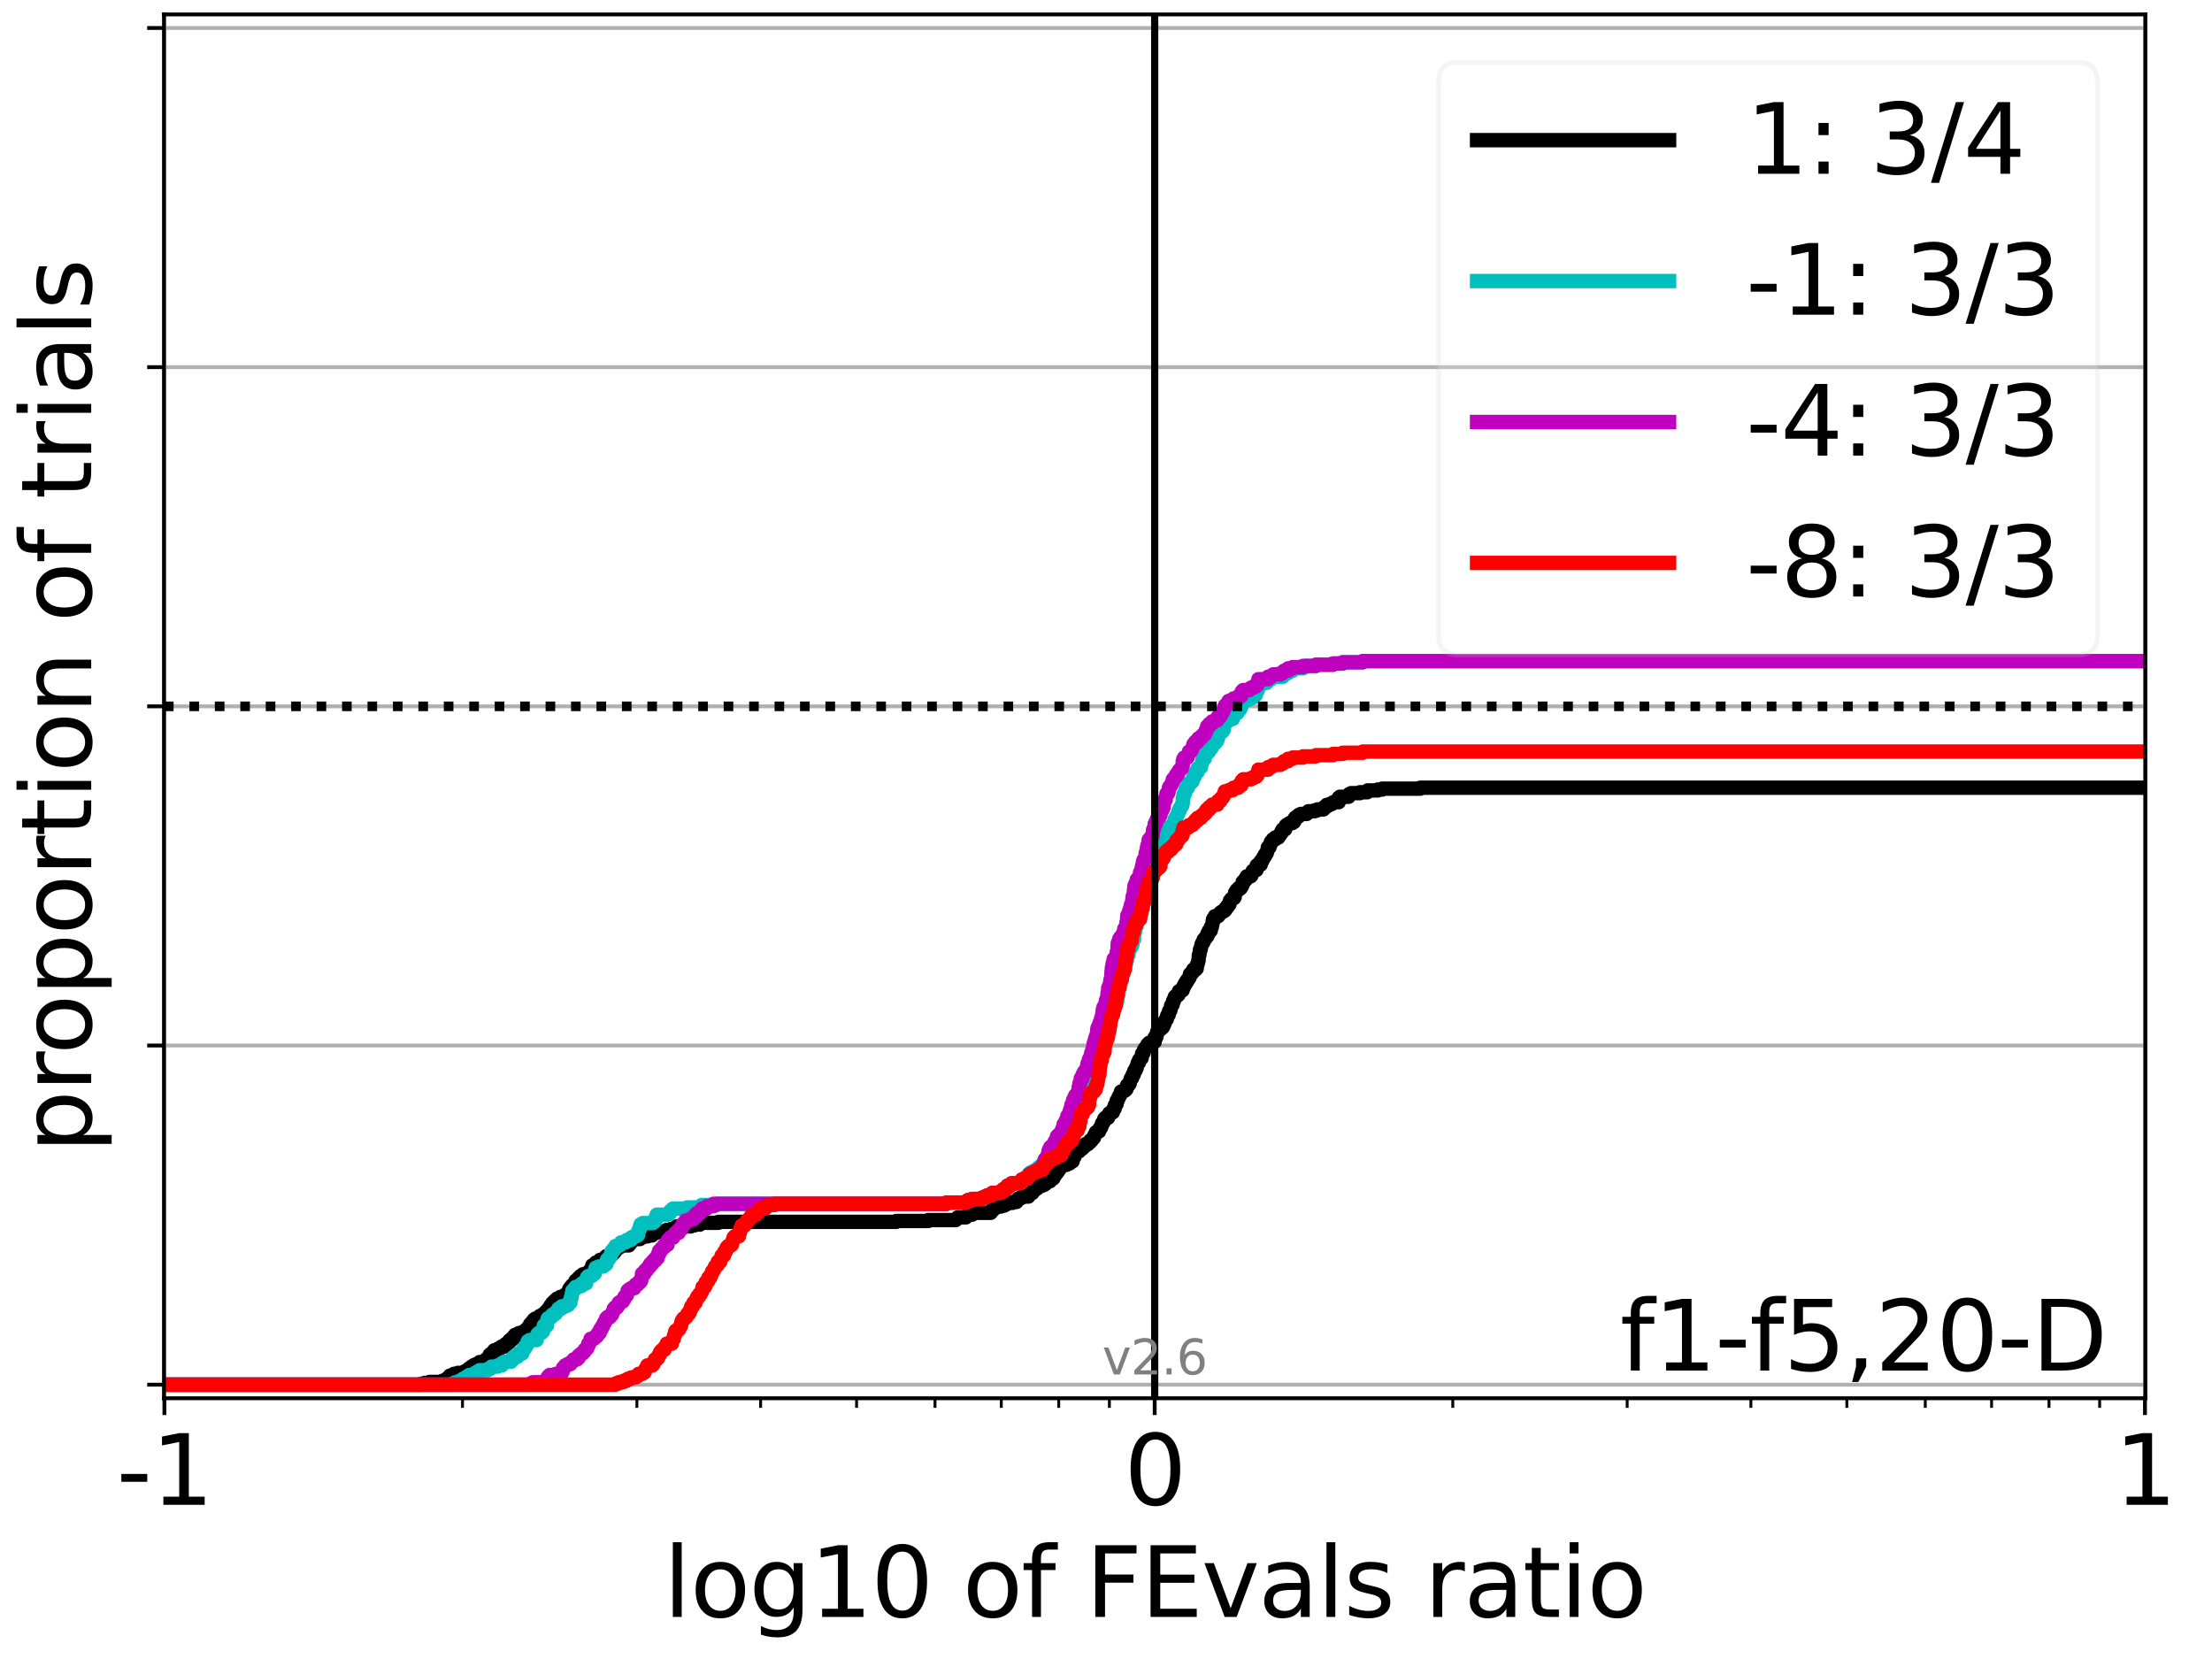 <?xml version="1.0" encoding="utf-8" standalone="no"?>
<!DOCTYPE svg PUBLIC "-//W3C//DTD SVG 1.1//EN"
  "http://www.w3.org/Graphics/SVG/1.1/DTD/svg11.dtd">
<svg xmlns:xlink="http://www.w3.org/1999/xlink" width="460.8pt" height="345.6pt" viewBox="0 0 460.8 345.6" xmlns="http://www.w3.org/2000/svg" version="1.1">
 <defs>
  <style type="text/css">*{stroke-linejoin: round; stroke-linecap: butt}</style>
 </defs>
 <g id="figure_1">
  <g id="patch_1">
   <path d="M 0 345.6 
L 460.8 345.6 
L 460.8 0 
L 0 0 
z
" style="fill: #ffffff"/>
  </g>
  <g id="axes_1">
   <g id="patch_2">
    <path d="M 34.16 291.28 
L 446.924 291.28 
L 446.924 3 
L 34.16 3 
z
" style="fill: #ffffff"/>
   </g>
   <g id="matplotlib.axis_1">
    <g id="xtick_1">
     <g id="line2d_1">
      <path d="M 34.25 291.28 
L 34.25 3 
" clip-path="url(#pd4e53a6daa)" style="fill: none; stroke: #b0b0b0; stroke-width: 0.8; stroke-linecap: square"/>
     </g>
     <g id="line2d_2">
      <defs>
       <path id="m4f8598201d" d="M 0 0 
L 0 3.5 
" style="stroke: #000000; stroke-width: 0.8"/>
      </defs>
      <g>
       <use xlink:href="#m4f8598201d" x="34.25" y="291.28" style="stroke: #000000; stroke-width: 0.8"/>
      </g>
     </g>
     <g id="text_1">
      <!-- -1 -->
      <g transform="translate(24.279 313.477)scale(0.2 -0.2)">
       <defs>
        <path id="DejaVuSans-2d" d="M 313 2009 
L 1997 2009 
L 1997 1497 
L 313 1497 
L 313 2009 
z
" transform="scale(0.016)"/>
        <path id="DejaVuSans-31" d="M 794 531 
L 1825 531 
L 1825 4091 
L 703 3866 
L 703 4441 
L 1819 4666 
L 2450 4666 
L 2450 531 
L 3481 531 
L 3481 0 
L 794 0 
L 794 531 
z
" transform="scale(0.016)"/>
       </defs>
       <use xlink:href="#DejaVuSans-2d"/>
       <use xlink:href="#DejaVuSans-31" x="36.084"/>
      </g>
     </g>
    </g>
    <g id="xtick_2">
     <g id="line2d_3">
      <path d="M 240.542 291.28 
L 240.542 3 
" clip-path="url(#pd4e53a6daa)" style="fill: none; stroke: #b0b0b0; stroke-width: 0.8; stroke-linecap: square"/>
     </g>
     <g id="line2d_4">
      <g>
       <use xlink:href="#m4f8598201d" x="240.542" y="291.28" style="stroke: #000000; stroke-width: 0.8"/>
      </g>
     </g>
     <g id="text_2">
      <!-- 0 -->
      <g transform="translate(234.18 313.477)scale(0.2 -0.2)">
       <defs>
        <path id="DejaVuSans-30" d="M 2034 4250 
Q 1547 4250 1301 3770 
Q 1056 3291 1056 2328 
Q 1056 1369 1301 889 
Q 1547 409 2034 409 
Q 2525 409 2770 889 
Q 3016 1369 3016 2328 
Q 3016 3291 2770 3770 
Q 2525 4250 2034 4250 
z
M 2034 4750 
Q 2819 4750 3233 4129 
Q 3647 3509 3647 2328 
Q 3647 1150 3233 529 
Q 2819 -91 2034 -91 
Q 1250 -91 836 529 
Q 422 1150 422 2328 
Q 422 3509 836 4129 
Q 1250 4750 2034 4750 
z
" transform="scale(0.016)"/>
       </defs>
       <use xlink:href="#DejaVuSans-30"/>
      </g>
     </g>
    </g>
    <g id="xtick_3">
     <g id="line2d_5">
      <path d="M 446.835 291.28 
L 446.835 3 
" clip-path="url(#pd4e53a6daa)" style="fill: none; stroke: #b0b0b0; stroke-width: 0.8; stroke-linecap: square"/>
     </g>
     <g id="line2d_6">
      <g>
       <use xlink:href="#m4f8598201d" x="446.835" y="291.28" style="stroke: #000000; stroke-width: 0.8"/>
      </g>
     </g>
     <g id="text_3">
      <!-- 1 -->
      <g transform="translate(440.472 313.477)scale(0.2 -0.2)">
       <use xlink:href="#DejaVuSans-31"/>
      </g>
     </g>
    </g>
    <g id="xtick_4">
     <g id="line2d_7">
      <defs>
       <path id="m59f15e966b" d="M 0 0 
L 0 2 
" style="stroke: #000000; stroke-width: 0.6"/>
      </defs>
      <g>
       <use xlink:href="#m59f15e966b" x="96.35" y="291.28" style="stroke: #000000; stroke-width: 0.6"/>
      </g>
     </g>
    </g>
    <g id="xtick_5">
     <g id="line2d_8">
      <g>
       <use xlink:href="#m59f15e966b" x="132.676" y="291.28" style="stroke: #000000; stroke-width: 0.6"/>
      </g>
     </g>
    </g>
    <g id="xtick_6">
     <g id="line2d_9">
      <g>
       <use xlink:href="#m59f15e966b" x="158.45" y="291.28" style="stroke: #000000; stroke-width: 0.6"/>
      </g>
     </g>
    </g>
    <g id="xtick_7">
     <g id="line2d_10">
      <g>
       <use xlink:href="#m59f15e966b" x="178.442" y="291.28" style="stroke: #000000; stroke-width: 0.6"/>
      </g>
     </g>
    </g>
    <g id="xtick_8">
     <g id="line2d_11">
      <g>
       <use xlink:href="#m59f15e966b" x="194.776" y="291.28" style="stroke: #000000; stroke-width: 0.6"/>
      </g>
     </g>
    </g>
    <g id="xtick_9">
     <g id="line2d_12">
      <g>
       <use xlink:href="#m59f15e966b" x="208.587" y="291.28" style="stroke: #000000; stroke-width: 0.6"/>
      </g>
     </g>
    </g>
    <g id="xtick_10">
     <g id="line2d_13">
      <g>
       <use xlink:href="#m59f15e966b" x="220.55" y="291.28" style="stroke: #000000; stroke-width: 0.6"/>
      </g>
     </g>
    </g>
    <g id="xtick_11">
     <g id="line2d_14">
      <g>
       <use xlink:href="#m59f15e966b" x="231.103" y="291.28" style="stroke: #000000; stroke-width: 0.6"/>
      </g>
     </g>
    </g>
    <g id="xtick_12">
     <g id="line2d_15">
      <g>
       <use xlink:href="#m59f15e966b" x="302.643" y="291.28" style="stroke: #000000; stroke-width: 0.6"/>
      </g>
     </g>
    </g>
    <g id="xtick_13">
     <g id="line2d_16">
      <g>
       <use xlink:href="#m59f15e966b" x="338.969" y="291.28" style="stroke: #000000; stroke-width: 0.6"/>
      </g>
     </g>
    </g>
    <g id="xtick_14">
     <g id="line2d_17">
      <g>
       <use xlink:href="#m59f15e966b" x="364.743" y="291.28" style="stroke: #000000; stroke-width: 0.6"/>
      </g>
     </g>
    </g>
    <g id="xtick_15">
     <g id="line2d_18">
      <g>
       <use xlink:href="#m59f15e966b" x="384.735" y="291.28" style="stroke: #000000; stroke-width: 0.6"/>
      </g>
     </g>
    </g>
    <g id="xtick_16">
     <g id="line2d_19">
      <g>
       <use xlink:href="#m59f15e966b" x="401.069" y="291.28" style="stroke: #000000; stroke-width: 0.6"/>
      </g>
     </g>
    </g>
    <g id="xtick_17">
     <g id="line2d_20">
      <g>
       <use xlink:href="#m59f15e966b" x="414.88" y="291.28" style="stroke: #000000; stroke-width: 0.6"/>
      </g>
     </g>
    </g>
    <g id="xtick_18">
     <g id="line2d_21">
      <g>
       <use xlink:href="#m59f15e966b" x="426.843" y="291.28" style="stroke: #000000; stroke-width: 0.6"/>
      </g>
     </g>
    </g>
    <g id="xtick_19">
     <g id="line2d_22">
      <g>
       <use xlink:href="#m59f15e966b" x="437.395" y="291.28" style="stroke: #000000; stroke-width: 0.6"/>
      </g>
     </g>
    </g>
    <g id="text_4">
     <!-- log10 of FEvals ratio -->
     <g transform="translate(138.238 336.833)scale(0.2 -0.2)">
      <defs>
       <path id="DejaVuSans-6c" d="M 603 4863 
L 1178 4863 
L 1178 0 
L 603 0 
L 603 4863 
z
" transform="scale(0.016)"/>
       <path id="DejaVuSans-6f" d="M 1959 3097 
Q 1497 3097 1228 2736 
Q 959 2375 959 1747 
Q 959 1119 1226 758 
Q 1494 397 1959 397 
Q 2419 397 2687 759 
Q 2956 1122 2956 1747 
Q 2956 2369 2687 2733 
Q 2419 3097 1959 3097 
z
M 1959 3584 
Q 2709 3584 3137 3096 
Q 3566 2609 3566 1747 
Q 3566 888 3137 398 
Q 2709 -91 1959 -91 
Q 1206 -91 779 398 
Q 353 888 353 1747 
Q 353 2609 779 3096 
Q 1206 3584 1959 3584 
z
" transform="scale(0.016)"/>
       <path id="DejaVuSans-67" d="M 2906 1791 
Q 2906 2416 2648 2759 
Q 2391 3103 1925 3103 
Q 1463 3103 1205 2759 
Q 947 2416 947 1791 
Q 947 1169 1205 825 
Q 1463 481 1925 481 
Q 2391 481 2648 825 
Q 2906 1169 2906 1791 
z
M 3481 434 
Q 3481 -459 3084 -895 
Q 2688 -1331 1869 -1331 
Q 1566 -1331 1297 -1286 
Q 1028 -1241 775 -1147 
L 775 -588 
Q 1028 -725 1275 -790 
Q 1522 -856 1778 -856 
Q 2344 -856 2625 -561 
Q 2906 -266 2906 331 
L 2906 616 
Q 2728 306 2450 153 
Q 2172 0 1784 0 
Q 1141 0 747 490 
Q 353 981 353 1791 
Q 353 2603 747 3093 
Q 1141 3584 1784 3584 
Q 2172 3584 2450 3431 
Q 2728 3278 2906 2969 
L 2906 3500 
L 3481 3500 
L 3481 434 
z
" transform="scale(0.016)"/>
       <path id="DejaVuSans-20" transform="scale(0.016)"/>
       <path id="DejaVuSans-66" d="M 2375 4863 
L 2375 4384 
L 1825 4384 
Q 1516 4384 1395 4259 
Q 1275 4134 1275 3809 
L 1275 3500 
L 2222 3500 
L 2222 3053 
L 1275 3053 
L 1275 0 
L 697 0 
L 697 3053 
L 147 3053 
L 147 3500 
L 697 3500 
L 697 3744 
Q 697 4328 969 4595 
Q 1241 4863 1831 4863 
L 2375 4863 
z
" transform="scale(0.016)"/>
       <path id="DejaVuSans-46" d="M 628 4666 
L 3309 4666 
L 3309 4134 
L 1259 4134 
L 1259 2759 
L 3109 2759 
L 3109 2228 
L 1259 2228 
L 1259 0 
L 628 0 
L 628 4666 
z
" transform="scale(0.016)"/>
       <path id="DejaVuSans-45" d="M 628 4666 
L 3578 4666 
L 3578 4134 
L 1259 4134 
L 1259 2753 
L 3481 2753 
L 3481 2222 
L 1259 2222 
L 1259 531 
L 3634 531 
L 3634 0 
L 628 0 
L 628 4666 
z
" transform="scale(0.016)"/>
       <path id="DejaVuSans-76" d="M 191 3500 
L 800 3500 
L 1894 563 
L 2988 3500 
L 3597 3500 
L 2284 0 
L 1503 0 
L 191 3500 
z
" transform="scale(0.016)"/>
       <path id="DejaVuSans-61" d="M 2194 1759 
Q 1497 1759 1228 1600 
Q 959 1441 959 1056 
Q 959 750 1161 570 
Q 1363 391 1709 391 
Q 2188 391 2477 730 
Q 2766 1069 2766 1631 
L 2766 1759 
L 2194 1759 
z
M 3341 1997 
L 3341 0 
L 2766 0 
L 2766 531 
Q 2569 213 2275 61 
Q 1981 -91 1556 -91 
Q 1019 -91 701 211 
Q 384 513 384 1019 
Q 384 1609 779 1909 
Q 1175 2209 1959 2209 
L 2766 2209 
L 2766 2266 
Q 2766 2663 2505 2880 
Q 2244 3097 1772 3097 
Q 1472 3097 1187 3025 
Q 903 2953 641 2809 
L 641 3341 
Q 956 3463 1253 3523 
Q 1550 3584 1831 3584 
Q 2591 3584 2966 3190 
Q 3341 2797 3341 1997 
z
" transform="scale(0.016)"/>
       <path id="DejaVuSans-73" d="M 2834 3397 
L 2834 2853 
Q 2591 2978 2328 3040 
Q 2066 3103 1784 3103 
Q 1356 3103 1142 2972 
Q 928 2841 928 2578 
Q 928 2378 1081 2264 
Q 1234 2150 1697 2047 
L 1894 2003 
Q 2506 1872 2764 1633 
Q 3022 1394 3022 966 
Q 3022 478 2636 193 
Q 2250 -91 1575 -91 
Q 1294 -91 989 -36 
Q 684 19 347 128 
L 347 722 
Q 666 556 975 473 
Q 1284 391 1588 391 
Q 1994 391 2212 530 
Q 2431 669 2431 922 
Q 2431 1156 2273 1281 
Q 2116 1406 1581 1522 
L 1381 1569 
Q 847 1681 609 1914 
Q 372 2147 372 2553 
Q 372 3047 722 3315 
Q 1072 3584 1716 3584 
Q 2034 3584 2315 3537 
Q 2597 3491 2834 3397 
z
" transform="scale(0.016)"/>
       <path id="DejaVuSans-72" d="M 2631 2963 
Q 2534 3019 2420 3045 
Q 2306 3072 2169 3072 
Q 1681 3072 1420 2755 
Q 1159 2438 1159 1844 
L 1159 0 
L 581 0 
L 581 3500 
L 1159 3500 
L 1159 2956 
Q 1341 3275 1631 3429 
Q 1922 3584 2338 3584 
Q 2397 3584 2469 3576 
Q 2541 3569 2628 3553 
L 2631 2963 
z
" transform="scale(0.016)"/>
       <path id="DejaVuSans-74" d="M 1172 4494 
L 1172 3500 
L 2356 3500 
L 2356 3053 
L 1172 3053 
L 1172 1153 
Q 1172 725 1289 603 
Q 1406 481 1766 481 
L 2356 481 
L 2356 0 
L 1766 0 
Q 1100 0 847 248 
Q 594 497 594 1153 
L 594 3053 
L 172 3053 
L 172 3500 
L 594 3500 
L 594 4494 
L 1172 4494 
z
" transform="scale(0.016)"/>
       <path id="DejaVuSans-69" d="M 603 3500 
L 1178 3500 
L 1178 0 
L 603 0 
L 603 3500 
z
M 603 4863 
L 1178 4863 
L 1178 4134 
L 603 4134 
L 603 4863 
z
" transform="scale(0.016)"/>
      </defs>
      <use xlink:href="#DejaVuSans-6c"/>
      <use xlink:href="#DejaVuSans-6f" x="27.783"/>
      <use xlink:href="#DejaVuSans-67" x="88.965"/>
      <use xlink:href="#DejaVuSans-31" x="152.441"/>
      <use xlink:href="#DejaVuSans-30" x="216.064"/>
      <use xlink:href="#DejaVuSans-20" x="279.688"/>
      <use xlink:href="#DejaVuSans-6f" x="311.475"/>
      <use xlink:href="#DejaVuSans-66" x="372.656"/>
      <use xlink:href="#DejaVuSans-20" x="407.861"/>
      <use xlink:href="#DejaVuSans-46" x="439.648"/>
      <use xlink:href="#DejaVuSans-45" x="497.168"/>
      <use xlink:href="#DejaVuSans-76" x="560.352"/>
      <use xlink:href="#DejaVuSans-61" x="619.531"/>
      <use xlink:href="#DejaVuSans-6c" x="680.811"/>
      <use xlink:href="#DejaVuSans-73" x="708.594"/>
      <use xlink:href="#DejaVuSans-20" x="760.693"/>
      <use xlink:href="#DejaVuSans-72" x="792.48"/>
      <use xlink:href="#DejaVuSans-61" x="833.594"/>
      <use xlink:href="#DejaVuSans-74" x="894.873"/>
      <use xlink:href="#DejaVuSans-69" x="934.082"/>
      <use xlink:href="#DejaVuSans-6f" x="961.865"/>
     </g>
    </g>
   </g>
   <g id="matplotlib.axis_2">
    <g id="ytick_1">
     <g id="line2d_23">
      <path d="M 34.16 288.454 
L 446.924 288.454 
" clip-path="url(#pd4e53a6daa)" style="fill: none; stroke: #b0b0b0; stroke-width: 0.8; stroke-linecap: square"/>
     </g>
     <g id="line2d_24">
      <defs>
       <path id="maf1f3615d2" d="M 0 0 
L -3.5 0 
" style="stroke: #000000; stroke-width: 0.8"/>
      </defs>
      <g>
       <use xlink:href="#maf1f3615d2" x="34.16" y="288.454" style="stroke: #000000; stroke-width: 0.8"/>
      </g>
     </g>
    </g>
    <g id="ytick_2">
     <g id="line2d_25">
      <path d="M 34.16 217.797 
L 446.924 217.797 
" clip-path="url(#pd4e53a6daa)" style="fill: none; stroke: #b0b0b0; stroke-width: 0.8; stroke-linecap: square"/>
     </g>
     <g id="line2d_26">
      <g>
       <use xlink:href="#maf1f3615d2" x="34.16" y="217.797" style="stroke: #000000; stroke-width: 0.8"/>
      </g>
     </g>
    </g>
    <g id="ytick_3">
     <g id="line2d_27">
      <path d="M 34.16 147.14 
L 446.924 147.14 
" clip-path="url(#pd4e53a6daa)" style="fill: none; stroke: #b0b0b0; stroke-width: 0.8; stroke-linecap: square"/>
     </g>
     <g id="line2d_28">
      <g>
       <use xlink:href="#maf1f3615d2" x="34.16" y="147.14" style="stroke: #000000; stroke-width: 0.8"/>
      </g>
     </g>
    </g>
    <g id="ytick_4">
     <g id="line2d_29">
      <path d="M 34.16 76.483 
L 446.924 76.483 
" clip-path="url(#pd4e53a6daa)" style="fill: none; stroke: #b0b0b0; stroke-width: 0.8; stroke-linecap: square"/>
     </g>
     <g id="line2d_30">
      <g>
       <use xlink:href="#maf1f3615d2" x="34.16" y="76.483" style="stroke: #000000; stroke-width: 0.8"/>
      </g>
     </g>
    </g>
    <g id="ytick_5">
     <g id="line2d_31">
      <path d="M 34.16 5.826 
L 446.924 5.826 
" clip-path="url(#pd4e53a6daa)" style="fill: none; stroke: #b0b0b0; stroke-width: 0.8; stroke-linecap: square"/>
     </g>
     <g id="line2d_32">
      <g>
       <use xlink:href="#maf1f3615d2" x="34.16" y="5.826" style="stroke: #000000; stroke-width: 0.8"/>
      </g>
     </g>
    </g>
    <g id="text_5">
     <!-- proportion of trials -->
     <g transform="translate(19.001 240.146)rotate(-90)scale(0.2 -0.2)">
      <defs>
       <path id="DejaVuSans-70" d="M 1159 525 
L 1159 -1331 
L 581 -1331 
L 581 3500 
L 1159 3500 
L 1159 2969 
Q 1341 3281 1617 3432 
Q 1894 3584 2278 3584 
Q 2916 3584 3314 3078 
Q 3713 2572 3713 1747 
Q 3713 922 3314 415 
Q 2916 -91 2278 -91 
Q 1894 -91 1617 61 
Q 1341 213 1159 525 
z
M 3116 1747 
Q 3116 2381 2855 2742 
Q 2594 3103 2138 3103 
Q 1681 3103 1420 2742 
Q 1159 2381 1159 1747 
Q 1159 1113 1420 752 
Q 1681 391 2138 391 
Q 2594 391 2855 752 
Q 3116 1113 3116 1747 
z
" transform="scale(0.016)"/>
       <path id="DejaVuSans-6e" d="M 3513 2113 
L 3513 0 
L 2938 0 
L 2938 2094 
Q 2938 2591 2744 2837 
Q 2550 3084 2163 3084 
Q 1697 3084 1428 2787 
Q 1159 2491 1159 1978 
L 1159 0 
L 581 0 
L 581 3500 
L 1159 3500 
L 1159 2956 
Q 1366 3272 1645 3428 
Q 1925 3584 2291 3584 
Q 2894 3584 3203 3211 
Q 3513 2838 3513 2113 
z
" transform="scale(0.016)"/>
      </defs>
      <use xlink:href="#DejaVuSans-70"/>
      <use xlink:href="#DejaVuSans-72" x="63.477"/>
      <use xlink:href="#DejaVuSans-6f" x="102.34"/>
      <use xlink:href="#DejaVuSans-70" x="163.521"/>
      <use xlink:href="#DejaVuSans-6f" x="226.998"/>
      <use xlink:href="#DejaVuSans-72" x="288.18"/>
      <use xlink:href="#DejaVuSans-74" x="329.293"/>
      <use xlink:href="#DejaVuSans-69" x="368.502"/>
      <use xlink:href="#DejaVuSans-6f" x="396.285"/>
      <use xlink:href="#DejaVuSans-6e" x="457.467"/>
      <use xlink:href="#DejaVuSans-20" x="520.846"/>
      <use xlink:href="#DejaVuSans-6f" x="552.633"/>
      <use xlink:href="#DejaVuSans-66" x="613.814"/>
      <use xlink:href="#DejaVuSans-20" x="649.02"/>
      <use xlink:href="#DejaVuSans-74" x="680.807"/>
      <use xlink:href="#DejaVuSans-72" x="720.016"/>
      <use xlink:href="#DejaVuSans-69" x="761.129"/>
      <use xlink:href="#DejaVuSans-61" x="788.912"/>
      <use xlink:href="#DejaVuSans-6c" x="850.191"/>
      <use xlink:href="#DejaVuSans-73" x="877.975"/>
     </g>
    </g>
   </g>
   <g id="line2d_33">
    <path d="M 34.16 288.454 
L 87.757 288.454 
L 87.757 288.265 
L 88.48 288.265 
L 88.48 288.077 
L 89.457 288.077 
L 89.457 287.888 
L 92.015 287.888 
L 92.015 287.7 
L 92.738 287.7 
L 92.738 287.512 
L 92.861 287.512 
L 92.861 287.323 
L 93.435 287.323 
L 93.435 287.135 
L 93.584 287.135 
L 93.653 286.758 
L 93.714 286.758 
L 93.714 286.57 
L 94.377 286.57 
L 94.377 286.381 
L 94.561 286.381 
L 94.561 286.193 
L 95.353 286.193 
L 95.353 286.004 
L 96.53 286.004 
L 96.53 285.816 
L 96.897 285.816 
L 96.897 285.627 
L 97.253 285.627 
L 97.253 285.439 
L 97.692 285.439 
L 97.718 285.062 
L 98.133 285.062 
L 98.23 284.685 
L 98.539 284.685 
L 98.539 284.497 
L 98.856 284.497 
L 98.856 284.309 
L 99.331 284.309 
L 99.331 284.12 
L 99.833 284.12 
L 99.929 283.743 
L 100.914 283.743 
L 100.914 283.555 
L 101.154 283.555 
L 101.255 283.178 
L 101.637 283.178 
L 101.637 282.99 
L 101.858 282.99 
L 101.858 282.801 
L 101.976 282.801 
L 102.001 282.236 
L 102.207 282.236 
L 102.207 282.048 
L 102.614 282.048 
L 102.614 281.859 
L 102.793 281.859 
L 102.822 281.482 
L 102.955 281.482 
L 102.955 281.294 
L 103.615 281.294 
L 103.615 281.105 
L 103.811 281.105 
L 103.811 280.917 
L 104.187 280.917 
L 104.187 280.729 
L 104.437 280.729 
L 104.437 280.54 
L 105.033 280.54 
L 105.033 280.352 
L 105.161 280.352 
L 105.161 280.163 
L 105.339 280.163 
L 105.339 279.975 
L 105.67 279.975 
L 105.67 279.786 
L 105.825 279.786 
L 105.825 279.598 
L 106.115 279.598 
L 106.137 279.221 
L 106.491 279.221 
L 106.592 278.844 
L 106.933 278.844 
L 106.962 278.468 
L 107.221 278.468 
L 107.273 278.091 
L 107.754 278.091 
L 107.754 277.902 
L 108.094 277.902 
L 108.094 277.714 
L 108.702 277.714 
L 108.702 277.525 
L 109.242 277.525 
L 109.242 277.337 
L 109.499 277.337 
L 109.597 276.96 
L 109.966 276.96 
L 110.054 276.583 
L 110.115 276.583 
L 110.115 276.395 
L 110.305 276.395 
L 110.395 276.018 
L 110.443 276.018 
L 110.443 275.83 
L 110.63 275.83 
L 110.63 275.641 
L 110.875 275.641 
L 110.942 275.264 
L 111.217 275.264 
L 111.236 274.888 
L 111.479 274.888 
L 111.479 274.699 
L 112.234 274.699 
L 112.326 274.322 
L 112.451 274.322 
L 112.451 274.134 
L 113.086 274.134 
L 113.118 273.757 
L 113.427 273.757 
L 113.427 273.569 
L 113.577 273.569 
L 113.577 273.38 
L 113.757 273.38 
L 113.757 273.192 
L 114.099 273.192 
L 114.112 272.815 
L 114.345 272.815 
L 114.399 272.438 
L 114.603 272.438 
L 114.624 272.061 
L 114.822 272.061 
L 114.92 271.684 
L 115.015 271.684 
L 115.015 271.496 
L 115.356 271.496 
L 115.396 271.119 
L 115.715 271.119 
L 115.799 270.742 
L 115.994 270.742 
L 115.994 270.554 
L 116.609 270.554 
L 116.709 270.177 
L 117.555 270.177 
L 117.597 269.8 
L 118.219 269.8 
L 118.272 269.423 
L 118.347 269.423 
L 118.382 269.047 
L 118.496 269.047 
L 118.603 268.481 
L 118.838 268.481 
L 118.882 268.105 
L 119.195 268.105 
L 119.204 267.728 
L 119.449 267.728 
L 119.449 267.539 
L 119.728 267.539 
L 119.777 267.162 
L 119.875 267.162 
L 119.918 266.786 
L 120.241 266.786 
L 120.241 266.597 
L 120.378 266.597 
L 120.378 266.409 
L 120.521 266.409 
L 120.521 266.22 
L 120.72 266.22 
L 120.72 266.032 
L 120.895 266.032 
L 120.895 265.844 
L 121.224 265.844 
L 121.224 265.655 
L 121.414 265.655 
L 121.414 265.467 
L 122.02 265.467 
L 122.02 265.278 
L 122.477 265.278 
L 122.477 265.09 
L 122.656 265.09 
L 122.656 264.901 
L 122.827 264.901 
L 122.827 264.713 
L 122.998 264.713 
L 122.998 264.525 
L 123.118 264.525 
L 123.118 264.336 
L 123.239 264.336 
L 123.343 263.771 
L 123.397 263.771 
L 123.397 263.583 
L 123.902 263.583 
L 123.902 263.394 
L 124.06 263.394 
L 124.116 263.017 
L 124.721 263.017 
L 124.721 262.829 
L 124.873 262.829 
L 124.873 262.64 
L 125 262.64 
L 125 262.452 
L 125.608 262.452 
L 125.608 262.264 
L 125.949 262.264 
L 125.949 262.075 
L 126.18 262.075 
L 126.271 261.698 
L 126.825 261.698 
L 126.825 261.51 
L 126.992 261.51 
L 126.992 261.321 
L 127.502 261.321 
L 127.502 261.133 
L 127.781 261.133 
L 127.843 260.756 
L 128.122 260.756 
L 128.2 260.379 
L 128.335 260.379 
L 128.335 260.191 
L 128.595 260.191 
L 128.595 260.003 
L 128.707 260.003 
L 128.707 259.814 
L 129.131 259.814 
L 129.156 259.437 
L 130.985 259.437 
L 131.026 259.06 
L 131.305 259.06 
L 131.376 258.495 
L 131.681 258.495 
L 131.718 258.118 
L 133.296 258.118 
L 133.296 257.93 
L 133.563 257.93 
L 133.563 257.742 
L 133.936 257.742 
L 133.936 257.553 
L 134.9 257.553 
L 134.9 257.365 
L 135.831 257.365 
L 135.841 256.988 
L 136.11 256.988 
L 136.11 256.799 
L 136.777 256.799 
L 136.777 256.611 
L 138.659 256.611 
L 138.659 256.423 
L 138.793 256.423 
L 138.793 256.234 
L 139.705 256.234 
L 139.705 256.046 
L 140.687 256.046 
L 140.687 255.857 
L 140.937 255.857 
L 140.966 255.481 
L 143.889 255.481 
L 143.889 255.292 
L 144.561 255.292 
L 144.561 255.104 
L 145.783 255.104 
L 145.783 254.915 
L 146.062 254.915 
L 146.062 254.727 
L 149.658 254.727 
L 149.658 254.538 
L 186.703 254.538 
L 186.703 254.35 
L 193.382 254.35 
L 193.382 254.162 
L 199.095 254.162 
L 199.095 253.973 
L 199.245 253.973 
L 199.245 253.785 
L 199.543 253.785 
L 199.543 253.596 
L 201.226 253.596 
L 201.335 253.22 
L 201.714 253.22 
L 201.714 253.031 
L 202.53 253.031 
L 202.53 252.843 
L 202.834 252.843 
L 202.834 252.654 
L 206.389 252.654 
L 206.437 252.277 
L 206.568 252.277 
L 206.568 252.089 
L 206.886 252.089 
L 206.939 251.712 
L 207.205 251.712 
L 207.205 251.524 
L 207.71 251.524 
L 207.71 251.335 
L 208.494 251.335 
L 208.494 251.147 
L 209.179 251.147 
L 209.179 250.958 
L 209.558 250.958 
L 209.558 250.77 
L 209.911 250.77 
L 209.911 250.582 
L 210.9 250.582 
L 210.9 250.393 
L 211.746 250.393 
L 211.838 250.016 
L 212.085 250.016 
L 212.15 249.64 
L 212.599 249.64 
L 212.599 249.451 
L 213.029 249.451 
L 213.029 249.263 
L 214.233 249.263 
L 214.233 249.074 
L 214.389 249.074 
L 214.389 248.886 
L 214.536 248.886 
L 214.536 248.697 
L 214.768 248.697 
L 214.768 248.509 
L 215.071 248.509 
L 215.114 248.132 
L 215.376 248.132 
L 215.376 247.944 
L 215.572 247.944 
L 215.624 247.567 
L 216.096 247.567 
L 216.116 247.002 
L 217.113 247.002 
L 217.113 246.813 
L 217.551 246.813 
L 217.551 246.625 
L 217.829 246.625 
L 217.864 246.248 
L 218.243 246.248 
L 218.243 246.06 
L 218.745 246.06 
L 218.811 245.683 
L 219.109 245.683 
L 219.109 245.494 
L 219.427 245.494 
L 219.444 245.118 
L 219.59 245.118 
L 219.59 244.929 
L 219.747 244.929 
L 219.791 244.552 
L 219.903 244.552 
L 219.903 244.364 
L 220.17 244.364 
L 220.272 243.987 
L 220.443 243.987 
L 220.55 243.61 
L 220.678 243.61 
L 220.678 243.422 
L 220.827 243.422 
L 220.873 243.045 
L 221.036 243.045 
L 221.036 242.856 
L 221.285 242.856 
L 221.285 242.668 
L 222.143 242.668 
L 222.143 242.48 
L 222.564 242.48 
L 222.564 242.291 
L 222.919 242.291 
L 222.919 242.103 
L 223.066 242.103 
L 223.066 241.914 
L 223.445 241.914 
L 223.542 241.161 
L 223.668 241.161 
L 223.668 240.972 
L 223.841 240.972 
L 223.94 240.219 
L 223.955 240.219 
L 223.955 240.03 
L 224.277 240.03 
L 224.277 239.842 
L 224.8 239.842 
L 224.845 239.465 
L 225.103 239.465 
L 225.103 239.277 
L 225.486 239.277 
L 225.486 239.088 
L 225.653 239.088 
L 225.653 238.9 
L 225.782 238.9 
L 225.782 238.711 
L 226.083 238.711 
L 226.16 238.334 
L 226.655 238.334 
L 226.655 238.146 
L 226.798 238.146 
L 226.798 237.958 
L 227.078 237.958 
L 227.134 237.581 
L 227.43 237.581 
L 227.43 237.392 
L 227.575 237.392 
L 227.575 237.204 
L 227.702 237.204 
L 227.702 237.016 
L 227.893 237.016 
L 227.995 236.45 
L 228.121 236.45 
L 228.212 236.073 
L 228.275 236.073 
L 228.275 235.885 
L 228.579 235.885 
L 228.579 235.697 
L 228.956 235.697 
L 228.956 235.32 
L 229.128 235.32 
L 229.15 234.943 
L 229.357 234.943 
L 229.447 234.566 
L 229.502 234.566 
L 229.574 234.001 
L 229.735 234.001 
L 229.735 233.812 
L 229.903 233.812 
L 229.99 233.247 
L 230.055 233.247 
L 230.055 233.059 
L 230.202 233.059 
L 230.202 232.87 
L 230.816 232.87 
L 230.876 232.305 
L 231.055 232.305 
L 231.064 231.928 
L 231.485 231.928 
L 231.485 231.74 
L 231.814 231.74 
L 231.865 231.363 
L 231.942 231.363 
L 231.942 230.986 
L 232.193 230.986 
L 232.247 230.232 
L 232.445 230.232 
L 232.445 230.044 
L 232.589 230.044 
L 232.632 229.29 
L 232.814 229.29 
L 232.847 228.914 
L 232.94 228.914 
L 232.94 228.725 
L 233.055 228.725 
L 233.09 228.348 
L 233.244 228.348 
L 233.33 227.971 
L 233.434 227.971 
L 233.518 227.406 
L 233.935 227.406 
L 233.935 227.218 
L 234.33 227.218 
L 234.33 227.029 
L 234.552 227.029 
L 234.552 226.841 
L 234.684 226.841 
L 234.789 226.087 
L 235.087 226.087 
L 235.087 225.899 
L 235.218 225.899 
L 235.218 225.71 
L 235.34 225.71 
L 235.404 225.145 
L 235.466 225.145 
L 235.544 224.768 
L 235.616 224.768 
L 235.616 224.58 
L 235.84 224.58 
L 235.84 224.203 
L 235.98 224.203 
L 235.98 223.826 
L 236.192 223.826 
L 236.298 223.073 
L 236.504 223.073 
L 236.504 222.884 
L 236.618 222.884 
L 236.618 222.507 
L 236.777 222.507 
L 236.868 221.942 
L 236.906 221.942 
L 236.978 221.565 
L 237.046 221.565 
L 237.046 221.377 
L 237.267 221.377 
L 237.296 220.812 
L 237.475 220.812 
L 237.475 220.623 
L 237.615 220.623 
L 237.615 220.435 
L 237.827 220.435 
L 237.907 219.493 
L 238.11 219.493 
L 238.11 219.304 
L 238.235 219.304 
L 238.302 218.739 
L 238.391 218.739 
L 238.391 218.551 
L 238.54 218.551 
L 238.54 218.362 
L 238.695 218.362 
L 238.695 218.174 
L 238.904 218.174 
L 239.002 217.797 
L 239.017 217.797 
L 239.017 217.608 
L 239.34 217.608 
L 239.396 217.232 
L 240.141 217.232 
L 240.141 217.043 
L 240.542 217.043 
L 240.542 216.101 
L 240.861 216.101 
L 240.921 215.536 
L 241.001 215.536 
L 241.05 214.971 
L 241.18 214.971 
L 241.28 214.594 
L 241.38 214.594 
L 241.38 214.405 
L 241.795 214.405 
L 241.795 214.217 
L 242.015 214.217 
L 242.015 214.028 
L 242.225 214.028 
L 242.288 213.652 
L 242.428 213.652 
L 242.469 213.275 
L 242.575 213.275 
L 242.641 212.71 
L 242.747 212.71 
L 242.747 212.521 
L 242.91 212.521 
L 242.91 212.333 
L 243.066 212.333 
L 243.15 211.579 
L 243.257 211.579 
L 243.257 211.391 
L 243.466 211.391 
L 243.529 210.637 
L 243.717 210.637 
L 243.717 210.449 
L 243.833 210.449 
L 243.942 209.883 
L 243.949 209.883 
L 243.949 209.506 
L 244.071 209.506 
L 244.071 209.318 
L 244.269 209.318 
L 244.355 208.564 
L 244.525 208.564 
L 244.525 208.188 
L 244.653 208.188 
L 244.749 207.622 
L 244.947 207.622 
L 244.947 207.434 
L 245.274 207.434 
L 245.274 207.245 
L 245.498 207.245 
L 245.596 206.492 
L 245.866 206.492 
L 245.866 206.303 
L 246.351 206.303 
L 246.452 205.738 
L 246.575 205.738 
L 246.584 205.361 
L 246.703 205.361 
L 246.781 204.984 
L 246.99 204.984 
L 247.007 204.608 
L 247.217 204.608 
L 247.244 204.231 
L 247.422 204.231 
L 247.422 204.042 
L 247.567 204.042 
L 247.675 203.665 
L 247.805 203.665 
L 247.885 202.912 
L 248.204 202.912 
L 248.267 202.535 
L 248.511 202.535 
L 248.583 201.97 
L 249.12 201.97 
L 249.12 201.781 
L 249.29 201.781 
L 249.316 201.028 
L 249.428 201.028 
L 249.493 200.651 
L 249.55 200.651 
L 249.63 200.086 
L 249.685 200.086 
L 249.746 198.955 
L 249.848 198.955 
L 249.95 198.201 
L 249.982 198.201 
L 249.982 197.825 
L 250.108 197.825 
L 250.185 197.259 
L 250.237 197.259 
L 250.313 196.694 
L 250.397 196.694 
L 250.397 196.506 
L 250.531 196.506 
L 250.531 196.317 
L 250.682 196.317 
L 250.741 195.752 
L 250.953 195.752 
L 251.059 195.375 
L 251.239 195.375 
L 251.239 195.187 
L 251.379 195.187 
L 251.379 194.998 
L 251.526 194.998 
L 251.555 194.433 
L 251.786 194.433 
L 251.842 193.868 
L 252.222 193.868 
L 252.245 193.114 
L 252.442 193.114 
L 252.553 192.549 
L 252.563 192.549 
L 252.668 191.607 
L 252.733 191.607 
L 252.733 191.418 
L 253.037 191.418 
L 253.08 190.853 
L 253.778 190.853 
L 253.878 190.476 
L 254.078 190.476 
L 254.078 190.288 
L 254.247 190.288 
L 254.247 190.099 
L 254.502 190.099 
L 254.502 189.911 
L 254.829 189.911 
L 254.829 189.723 
L 255.133 189.723 
L 255.133 189.534 
L 255.303 189.534 
L 255.332 189.157 
L 255.536 189.157 
L 255.536 188.969 
L 255.709 188.969 
L 255.764 188.592 
L 255.965 188.592 
L 255.965 188.404 
L 256.117 188.404 
L 256.211 187.65 
L 256.38 187.65 
L 256.38 187.462 
L 256.493 187.462 
L 256.493 187.273 
L 256.771 187.273 
L 256.771 187.085 
L 257.089 187.085 
L 257.089 186.896 
L 257.206 186.896 
L 257.281 185.954 
L 257.408 185.954 
L 257.408 185.766 
L 257.569 185.766 
L 257.642 185.389 
L 258.004 185.389 
L 258.018 185.012 
L 258.474 185.012 
L 258.474 184.635 
L 258.698 184.635 
L 258.71 184.258 
L 258.867 184.258 
L 258.89 183.693 
L 259.185 183.693 
L 259.238 183.316 
L 259.504 183.316 
L 259.529 182.939 
L 259.716 182.939 
L 259.716 182.563 
L 260.534 182.563 
L 260.534 182.374 
L 260.71 182.374 
L 260.793 181.809 
L 260.902 181.809 
L 260.95 181.432 
L 261.271 181.432 
L 261.271 181.244 
L 261.748 181.244 
L 261.787 180.302 
L 262.007 180.302 
L 262.007 180.113 
L 262.632 180.113 
L 262.659 179.36 
L 262.935 179.36 
L 263.017 178.983 
L 263.142 178.983 
L 263.168 178.606 
L 263.304 178.606 
L 263.304 178.417 
L 263.486 178.417 
L 263.486 178.041 
L 263.697 178.041 
L 263.807 177.664 
L 263.915 177.664 
L 264.001 177.099 
L 264.076 177.099 
L 264.115 176.533 
L 264.446 176.533 
L 264.517 175.968 
L 264.667 175.968 
L 264.74 175.403 
L 264.887 175.403 
L 264.887 175.214 
L 265.112 175.214 
L 265.175 174.837 
L 265.678 174.837 
L 265.678 174.461 
L 266.316 174.461 
L 266.412 174.084 
L 266.576 174.084 
L 266.576 173.895 
L 266.7 173.895 
L 266.7 173.707 
L 266.836 173.707 
L 266.836 173.519 
L 266.982 173.519 
L 266.982 173.142 
L 267.203 173.142 
L 267.203 172.765 
L 267.735 172.765 
L 267.841 172.011 
L 268.053 172.011 
L 268.053 171.823 
L 268.372 171.823 
L 268.372 171.634 
L 268.677 171.634 
L 268.677 171.446 
L 269.262 171.446 
L 269.262 171.258 
L 269.542 171.258 
L 269.542 171.069 
L 269.661 171.069 
L 269.697 170.504 
L 269.83 170.504 
L 269.83 170.315 
L 270.106 170.315 
L 270.106 170.127 
L 270.476 170.127 
L 270.563 169.75 
L 270.971 169.75 
L 270.971 169.562 
L 272.202 169.562 
L 272.202 169.373 
L 272.346 169.373 
L 272.346 169.185 
L 272.571 169.185 
L 272.571 168.997 
L 273.871 168.997 
L 273.871 168.808 
L 274.442 168.808 
L 274.442 168.62 
L 275.701 168.62 
L 275.704 168.243 
L 275.967 168.243 
L 275.967 168.054 
L 276.372 168.054 
L 276.372 167.678 
L 277.001 167.678 
L 277.001 167.489 
L 277.447 167.489 
L 277.447 167.301 
L 277.734 167.301 
L 277.734 167.112 
L 278.876 167.112 
L 278.882 166.17 
L 279.097 166.17 
L 279.097 165.982 
L 280.942 165.982 
L 280.942 165.605 
L 281.07 165.605 
L 281.07 165.417 
L 281.439 165.417 
L 281.439 165.228 
L 283.31 165.228 
L 283.31 165.04 
L 284.835 165.04 
L 284.905 164.663 
L 287.001 164.663 
L 287.001 164.474 
L 287.965 164.474 
L 287.965 164.286 
L 295.869 164.286 
L 295.869 164.098 
L 446.924 164.098 
L 446.924 164.098 
" clip-path="url(#pd4e53a6daa)" style="fill: none; stroke: #000000; stroke-width: 3; stroke-linecap: square"/>
   </g>
   <g id="line2d_34">
    <path clip-path="url(#pd4e53a6daa)" style="fill: none; stroke: #000000; stroke-width: 3; stroke-linecap: square"/>
   </g>
   <g id="line2d_35">
    <path d="M 34.16 288.454 
L 94.305 288.454 
L 94.305 288.203 
L 94.826 288.203 
L 94.826 287.951 
L 95.606 287.951 
L 95.606 287.7 
L 96.128 287.7 
L 96.128 287.449 
L 96.464 287.449 
L 96.464 287.198 
L 96.985 287.198 
L 96.985 286.946 
L 97.346 286.946 
L 97.346 286.695 
L 97.737 286.695 
L 97.737 286.444 
L 98.648 286.444 
L 98.648 286.193 
L 99.039 286.193 
L 99.039 285.941 
L 99.505 285.941 
L 99.505 285.69 
L 99.896 285.69 
L 99.896 285.439 
L 101.577 285.439 
L 101.577 285.188 
L 102.098 285.188 
L 102.098 284.937 
L 102.398 284.937 
L 102.398 284.685 
L 103.7 284.685 
L 103.7 284.434 
L 104.557 284.434 
L 104.618 283.932 
L 105.009 283.932 
L 105.009 283.68 
L 106.445 283.68 
L 106.445 283.429 
L 106.676 283.429 
L 106.725 282.927 
L 106.967 282.927 
L 106.967 282.676 
L 107.761 282.676 
L 107.761 282.424 
L 107.977 282.424 
L 108.026 281.922 
L 108.83 281.922 
L 108.884 281.168 
L 109.063 281.168 
L 109.063 280.917 
L 109.352 280.917 
L 109.352 280.666 
L 109.487 280.666 
L 109.487 280.415 
L 109.67 280.415 
L 109.67 280.163 
L 109.785 280.163 
L 109.878 279.661 
L 109.92 279.661 
L 109.92 279.41 
L 110.307 279.41 
L 110.307 279.158 
L 111.797 279.158 
L 111.872 278.154 
L 111.97 278.154 
L 111.97 277.902 
L 112.263 277.902 
L 112.263 277.651 
L 112.827 277.651 
L 112.827 277.4 
L 113.099 277.4 
L 113.159 276.646 
L 113.218 276.646 
L 113.272 276.144 
L 113.948 276.144 
L 114.017 274.888 
L 114.129 274.888 
L 114.129 274.636 
L 114.539 274.636 
L 114.539 274.385 
L 114.861 274.385 
L 114.861 274.134 
L 115.033 274.134 
L 115.033 273.883 
L 115.454 273.883 
L 115.454 273.631 
L 115.799 273.631 
L 115.799 273.38 
L 115.976 273.38 
L 115.976 273.129 
L 116.162 273.129 
L 116.162 272.878 
L 116.32 272.878 
L 116.32 272.627 
L 116.924 272.627 
L 117.02 272.124 
L 117.879 272.124 
L 117.879 271.873 
L 118.405 271.873 
L 118.496 271.37 
L 118.816 271.37 
L 118.887 270.366 
L 119.062 270.366 
L 119.13 269.361 
L 119.231 269.361 
L 119.242 268.858 
L 119.584 268.858 
L 119.584 268.607 
L 119.706 268.607 
L 119.706 268.356 
L 119.902 268.356 
L 119.902 268.105 
L 120.564 268.105 
L 120.564 267.853 
L 121.202 267.853 
L 121.251 267.351 
L 122.104 267.351 
L 122.206 266.346 
L 122.287 266.346 
L 122.287 266.095 
L 122.495 266.095 
L 122.495 265.844 
L 123.242 265.844 
L 123.242 265.592 
L 123.548 265.592 
L 123.548 265.341 
L 123.893 265.341 
L 123.998 264.336 
L 124.111 264.336 
L 124.111 264.085 
L 124.675 264.085 
L 124.675 263.834 
L 125.677 263.834 
L 125.677 263.583 
L 125.977 263.583 
L 125.977 263.331 
L 126.323 263.331 
L 126.384 262.578 
L 126.496 262.578 
L 126.496 262.326 
L 126.834 262.326 
L 126.834 262.075 
L 127.001 262.075 
L 127.001 261.824 
L 127.156 261.824 
L 127.156 261.573 
L 127.278 261.573 
L 127.338 260.819 
L 127.451 260.819 
L 127.451 260.568 
L 127.826 260.568 
L 127.875 260.065 
L 128.17 260.065 
L 128.219 259.563 
L 128.911 259.563 
L 128.911 259.312 
L 129.255 259.312 
L 129.255 259.06 
L 129.387 259.06 
L 129.387 258.809 
L 130.341 258.809 
L 130.341 258.558 
L 130.545 258.558 
L 130.545 258.307 
L 131.433 258.307 
L 131.482 257.804 
L 131.947 257.804 
L 131.947 257.553 
L 132.519 257.553 
L 132.519 257.302 
L 132.93 257.302 
L 133.008 256.297 
L 133.12 256.297 
L 133.12 256.046 
L 133.291 256.046 
L 133.352 255.292 
L 133.465 255.292 
L 133.465 255.041 
L 133.885 255.041 
L 133.885 254.79 
L 136.011 254.79 
L 136.011 254.538 
L 136.355 254.538 
L 136.355 254.287 
L 136.555 254.287 
L 136.615 253.534 
L 136.728 253.534 
L 136.816 253.031 
L 139.201 253.031 
L 139.201 252.78 
L 139.554 252.78 
L 139.618 252.277 
L 139.899 252.277 
L 139.899 252.026 
L 140.156 252.026 
L 140.156 251.775 
L 143.162 251.775 
L 143.162 251.524 
L 145.825 251.524 
L 145.825 251.273 
L 146.169 251.273 
L 146.169 251.021 
L 149.433 251.021 
L 149.433 250.77 
L 197.185 250.77 
L 197.185 250.519 
L 201.219 250.519 
L 201.219 250.268 
L 201.644 250.268 
L 201.644 250.016 
L 202.509 250.016 
L 202.509 249.765 
L 204.521 249.765 
L 204.521 249.514 
L 205.135 249.514 
L 205.135 249.263 
L 205.677 249.263 
L 205.677 249.011 
L 206.543 249.011 
L 206.543 248.76 
L 206.716 248.76 
L 206.716 248.509 
L 208.345 248.509 
L 208.345 248.258 
L 208.908 248.258 
L 208.979 247.755 
L 209.593 247.755 
L 209.593 247.504 
L 209.845 247.504 
L 209.876 247.002 
L 210.459 247.002 
L 210.459 246.75 
L 210.75 246.75 
L 210.75 246.499 
L 212.379 246.499 
L 212.379 246.248 
L 212.846 246.248 
L 212.846 245.746 
L 213.366 245.746 
L 213.366 245.494 
L 214.052 245.494 
L 214.052 245.243 
L 214.196 245.243 
L 214.231 244.741 
L 214.334 244.741 
L 214.334 244.489 
L 214.666 244.489 
L 214.666 244.238 
L 215.2 244.238 
L 215.2 243.987 
L 215.681 243.987 
L 215.681 243.736 
L 216.09 243.736 
L 216.09 243.485 
L 216.295 243.485 
L 216.295 243.233 
L 216.588 243.233 
L 216.588 242.982 
L 217.177 242.982 
L 217.177 242.731 
L 217.305 242.731 
L 217.305 242.228 
L 217.542 242.228 
L 217.542 241.977 
L 218.17 241.977 
L 218.17 241.475 
L 218.282 241.475 
L 218.383 240.721 
L 218.438 240.721 
L 218.438 240.47 
L 219.407 240.47 
L 219.407 240.219 
L 219.882 240.219 
L 219.882 239.967 
L 220.067 239.967 
L 220.176 239.465 
L 220.185 239.465 
L 220.185 238.963 
L 220.675 238.963 
L 220.675 238.711 
L 221.036 238.711 
L 221.112 238.209 
L 221.19 238.209 
L 221.211 237.706 
L 221.544 237.706 
L 221.576 237.204 
L 221.896 237.204 
L 221.896 236.953 
L 222.355 236.953 
L 222.398 235.948 
L 222.595 235.948 
L 222.595 235.697 
L 222.841 235.697 
L 222.841 235.445 
L 223.087 235.445 
L 223.087 235.194 
L 223.529 235.194 
L 223.529 234.943 
L 223.707 234.943 
L 223.707 234.692 
L 223.968 234.692 
L 224.006 233.938 
L 224.249 233.938 
L 224.249 233.687 
L 224.513 233.687 
L 224.545 233.184 
L 224.644 233.184 
L 224.748 232.179 
L 224.878 232.179 
L 224.982 231.677 
L 225.05 231.677 
L 225.146 230.672 
L 225.276 230.672 
L 225.342 230.17 
L 225.48 230.17 
L 225.509 229.165 
L 225.63 229.165 
L 225.63 228.914 
L 225.752 228.914 
L 225.752 228.662 
L 225.982 228.662 
L 225.982 228.411 
L 226.471 228.411 
L 226.571 227.909 
L 226.682 227.909 
L 226.732 227.406 
L 227 227.406 
L 227.07 226.904 
L 227.2 226.904 
L 227.203 226.401 
L 227.498 226.401 
L 227.563 225.648 
L 227.647 225.648 
L 227.647 225.396 
L 227.914 225.396 
L 227.914 225.145 
L 228.042 225.145 
L 228.145 224.392 
L 228.448 224.392 
L 228.448 224.14 
L 228.579 224.14 
L 228.626 223.387 
L 228.723 223.387 
L 228.792 222.633 
L 228.899 222.633 
L 228.947 222.13 
L 229.061 222.13 
L 229.124 221.628 
L 229.221 221.628 
L 229.264 221.126 
L 229.349 221.126 
L 229.428 220.372 
L 229.508 220.372 
L 229.543 219.618 
L 229.703 219.618 
L 229.716 218.865 
L 229.868 218.865 
L 229.954 217.86 
L 230.055 217.86 
L 230.082 217.357 
L 230.233 217.357 
L 230.233 217.106 
L 230.363 217.106 
L 230.435 216.352 
L 230.601 216.352 
L 230.617 215.85 
L 230.726 215.85 
L 230.792 214.594 
L 230.841 214.594 
L 230.865 213.84 
L 231.115 213.84 
L 231.218 213.338 
L 231.234 213.338 
L 231.339 212.835 
L 231.345 212.835 
L 231.439 211.83 
L 231.478 211.83 
L 231.487 211.328 
L 231.616 211.328 
L 231.671 210.825 
L 231.881 210.825 
L 231.902 210.323 
L 232.025 210.323 
L 232.1 209.82 
L 232.202 209.82 
L 232.202 209.569 
L 232.377 209.569 
L 232.453 208.816 
L 232.494 208.816 
L 232.494 208.564 
L 232.747 208.564 
L 232.838 207.057 
L 233.037 207.057 
L 233.112 205.801 
L 233.187 205.801 
L 233.203 205.047 
L 233.452 205.047 
L 233.505 204.294 
L 233.61 204.294 
L 233.625 203.791 
L 233.726 203.791 
L 233.816 203.037 
L 233.903 203.037 
L 233.903 202.786 
L 234.041 202.786 
L 234.079 202.284 
L 234.152 202.284 
L 234.233 201.781 
L 234.409 201.781 
L 234.495 201.028 
L 234.536 201.028 
L 234.633 200.023 
L 234.76 200.023 
L 234.848 199.018 
L 235.06 199.018 
L 235.149 198.264 
L 235.195 198.264 
L 235.251 197.51 
L 235.333 197.51 
L 235.333 197.259 
L 235.717 197.259 
L 235.823 196.757 
L 235.9 196.757 
L 235.941 196.003 
L 236.07 196.003 
L 236.07 195.752 
L 236.209 195.752 
L 236.294 194.245 
L 236.422 194.245 
L 236.511 193.491 
L 236.555 193.491 
L 236.646 192.988 
L 236.773 192.988 
L 236.857 192.235 
L 236.898 192.235 
L 237.009 191.23 
L 237.122 191.23 
L 237.209 190.727 
L 237.236 190.727 
L 237.346 190.225 
L 237.85 190.225 
L 237.937 189.22 
L 238.062 189.22 
L 238.114 188.215 
L 238.212 188.215 
L 238.212 187.964 
L 238.375 187.964 
L 238.375 187.713 
L 238.565 187.713 
L 238.676 186.457 
L 238.732 186.457 
L 238.74 185.954 
L 238.846 185.954 
L 238.922 185.2 
L 239.026 185.2 
L 239.026 184.949 
L 239.19 184.949 
L 239.275 183.944 
L 239.617 183.944 
L 239.672 183.442 
L 239.739 183.442 
L 239.739 183.191 
L 239.869 183.191 
L 239.891 182.688 
L 240.093 182.688 
L 240.177 181.432 
L 240.206 181.432 
L 240.303 180.678 
L 240.435 180.678 
L 240.542 179.925 
L 240.642 179.925 
L 240.655 179.171 
L 240.864 179.171 
L 240.864 178.92 
L 241.152 178.92 
L 241.169 178.417 
L 241.421 178.417 
L 241.511 177.915 
L 241.611 177.915 
L 241.668 177.413 
L 241.761 177.413 
L 241.765 176.91 
L 241.964 176.91 
L 242.023 176.408 
L 242.309 176.408 
L 242.364 175.654 
L 242.449 175.654 
L 242.49 174.9 
L 242.643 174.9 
L 242.643 174.649 
L 242.861 174.649 
L 242.867 173.895 
L 243.016 173.895 
L 243.016 173.644 
L 243.259 173.644 
L 243.259 173.393 
L 243.391 173.393 
L 243.429 172.388 
L 244.112 172.388 
L 244.112 171.886 
L 244.32 171.886 
L 244.32 171.634 
L 244.481 171.634 
L 244.481 171.383 
L 244.705 171.383 
L 244.726 170.629 
L 244.961 170.629 
L 245.042 170.127 
L 245.138 170.127 
L 245.138 169.876 
L 245.267 169.876 
L 245.267 169.625 
L 245.406 169.625 
L 245.447 169.122 
L 245.538 169.122 
L 245.538 168.871 
L 245.742 168.871 
L 245.763 168.368 
L 245.948 168.368 
L 245.948 168.117 
L 246.096 168.117 
L 246.096 167.866 
L 246.269 167.866 
L 246.272 167.364 
L 246.387 167.364 
L 246.387 166.359 
L 246.507 166.359 
L 246.529 165.605 
L 246.623 165.605 
L 246.623 165.354 
L 246.828 165.354 
L 246.875 164.851 
L 246.975 164.851 
L 247.036 164.098 
L 247.465 164.098 
L 247.545 163.344 
L 247.675 163.344 
L 247.675 163.093 
L 248.112 163.093 
L 248.112 162.842 
L 248.397 162.842 
L 248.418 162.339 
L 248.537 162.339 
L 248.571 161.837 
L 248.847 161.837 
L 248.936 161.334 
L 248.976 161.334 
L 248.976 161.083 
L 249.091 161.083 
L 249.091 160.832 
L 249.477 160.832 
L 249.493 160.078 
L 249.86 160.078 
L 249.86 159.827 
L 250.2 159.827 
L 250.305 159.073 
L 250.375 159.073 
L 250.473 158.319 
L 250.593 158.319 
L 250.593 158.068 
L 250.958 158.068 
L 250.962 157.566 
L 251.082 157.566 
L 251.082 157.315 
L 251.242 157.315 
L 251.306 156.812 
L 251.393 156.812 
L 251.393 156.561 
L 251.869 156.561 
L 251.924 155.807 
L 252.409 155.807 
L 252.506 155.054 
L 252.688 155.054 
L 252.688 154.802 
L 253.195 154.802 
L 253.25 154.3 
L 253.577 154.3 
L 253.607 153.797 
L 253.726 153.797 
L 253.726 152.793 
L 254.221 152.793 
L 254.221 152.541 
L 254.528 152.541 
L 254.528 152.29 
L 254.781 152.29 
L 254.781 152.039 
L 254.922 152.039 
L 255.033 151.034 
L 255.035 151.034 
L 255.145 150.28 
L 255.767 150.28 
L 255.767 150.029 
L 255.939 150.029 
L 255.939 149.778 
L 256.816 149.778 
L 256.816 149.275 
L 256.945 149.275 
L 256.976 148.773 
L 257.357 148.773 
L 257.357 148.522 
L 257.785 148.522 
L 257.785 148.271 
L 257.961 148.271 
L 257.994 147.768 
L 258.358 147.768 
L 258.432 147.266 
L 258.591 147.266 
L 258.593 146.512 
L 258.715 146.512 
L 258.715 146.261 
L 258.962 146.261 
L 258.962 146.009 
L 259.411 146.009 
L 259.411 145.758 
L 260.18 145.758 
L 260.18 145.507 
L 260.616 145.507 
L 260.616 145.256 
L 261.132 145.256 
L 261.132 145.005 
L 261.402 145.005 
L 261.402 144.753 
L 261.626 144.753 
L 261.68 144 
L 261.932 144 
L 261.932 143.497 
L 262.12 143.497 
L 262.189 142.492 
L 263.016 142.492 
L 263.016 142.241 
L 263.897 142.241 
L 263.897 141.99 
L 264.142 141.99 
L 264.142 141.487 
L 264.803 141.487 
L 264.803 141.236 
L 265.209 141.236 
L 265.209 140.985 
L 267.232 140.985 
L 267.296 140.483 
L 267.469 140.483 
L 267.469 140.231 
L 268.33 140.231 
L 268.33 139.729 
L 269.272 139.729 
L 269.272 139.226 
L 271.419 139.226 
L 271.419 138.975 
L 271.955 138.975 
L 271.955 138.724 
L 274.136 138.724 
L 274.136 138.473 
L 277.665 138.473 
L 277.665 138.222 
L 279.687 138.222 
L 279.687 137.97 
L 283.875 137.97 
L 283.875 137.719 
L 446.924 137.719 
L 446.924 137.719 
" clip-path="url(#pd4e53a6daa)" style="fill: none; stroke: #00bfbf; stroke-width: 3; stroke-linecap: square"/>
   </g>
   <g id="line2d_36">
    <path clip-path="url(#pd4e53a6daa)" style="fill: none; stroke: #00bfbf; stroke-width: 3; stroke-linecap: square"/>
   </g>
   <g id="line2d_37">
    <path d="M 34.16 288.454 
L 110.475 288.454 
L 110.475 288.203 
L 110.972 288.203 
L 110.972 287.951 
L 113.715 287.951 
L 113.75 287.449 
L 113.987 287.449 
L 114.045 286.946 
L 114.212 286.946 
L 114.212 286.695 
L 114.483 286.695 
L 114.483 286.444 
L 115.793 286.444 
L 115.793 286.193 
L 116.986 286.193 
L 116.99 285.69 
L 117.235 285.69 
L 117.285 284.937 
L 117.557 284.937 
L 117.557 284.685 
L 117.732 284.685 
L 117.732 284.434 
L 118.179 284.434 
L 118.179 284.183 
L 118.808 284.183 
L 118.808 283.932 
L 119.034 283.932 
L 119.034 283.68 
L 119.305 283.68 
L 119.305 283.429 
L 119.513 283.429 
L 119.513 283.178 
L 120.226 283.178 
L 120.226 282.927 
L 120.497 282.927 
L 120.51 282.424 
L 120.805 282.424 
L 120.805 282.173 
L 121.105 282.173 
L 121.105 281.922 
L 121.419 281.922 
L 121.419 281.671 
L 121.691 281.671 
L 121.799 281.168 
L 122.048 281.168 
L 122.048 280.917 
L 122.319 280.917 
L 122.392 280.415 
L 122.536 280.415 
L 122.554 279.912 
L 122.753 279.912 
L 122.753 279.661 
L 122.889 279.661 
L 122.991 279.158 
L 123.025 279.158 
L 123.025 278.907 
L 123.746 278.907 
L 123.746 278.656 
L 123.983 278.656 
L 123.983 278.405 
L 124.345 278.405 
L 124.345 278.154 
L 124.515 278.154 
L 124.617 277.651 
L 124.94 277.651 
L 125.039 276.897 
L 125.311 276.897 
L 125.368 276.395 
L 125.568 276.395 
L 125.667 275.893 
L 125.777 275.893 
L 125.777 275.641 
L 125.962 275.641 
L 126.048 275.139 
L 126.231 275.139 
L 126.273 274.636 
L 126.503 274.636 
L 126.503 274.385 
L 127.082 274.385 
L 127.082 274.134 
L 127.224 274.134 
L 127.224 273.883 
L 127.495 273.883 
L 127.578 273.38 
L 127.711 273.38 
L 127.79 272.878 
L 127.865 272.878 
L 127.865 272.627 
L 128.085 272.627 
L 128.085 272.375 
L 128.559 272.375 
L 128.609 271.873 
L 128.88 271.873 
L 128.903 271.37 
L 129.297 271.37 
L 129.297 271.119 
L 129.751 271.119 
L 129.833 270.617 
L 130.077 270.617 
L 130.097 270.114 
L 130.357 270.114 
L 130.357 269.863 
L 130.573 269.863 
L 130.652 269.361 
L 130.725 269.361 
L 130.744 268.858 
L 131.025 268.858 
L 131.025 268.607 
L 131.431 268.607 
L 131.431 268.356 
L 132.129 268.356 
L 132.219 267.853 
L 132.4 267.853 
L 132.4 267.602 
L 132.848 267.602 
L 132.848 267.351 
L 133.022 267.351 
L 133.022 267.1 
L 133.352 267.1 
L 133.352 266.848 
L 133.553 266.848 
L 133.647 266.095 
L 133.717 266.095 
L 133.74 265.341 
L 134.236 265.341 
L 134.236 264.839 
L 134.454 264.839 
L 134.454 264.587 
L 134.786 264.587 
L 134.786 264.336 
L 134.908 264.336 
L 134.908 264.085 
L 135.145 264.085 
L 135.145 263.834 
L 135.395 263.834 
L 135.414 263.331 
L 135.839 263.331 
L 135.901 262.829 
L 136.12 262.829 
L 136.12 262.578 
L 136.576 262.578 
L 136.587 262.075 
L 137.014 262.075 
L 137.031 261.321 
L 137.286 261.321 
L 137.309 260.568 
L 137.712 260.568 
L 137.781 260.065 
L 138.023 260.065 
L 138.023 259.814 
L 138.406 259.814 
L 138.409 259.312 
L 139.058 259.312 
L 139.143 258.307 
L 139.408 258.307 
L 139.408 258.056 
L 139.598 258.056 
L 139.598 257.804 
L 140.25 257.804 
L 140.25 257.302 
L 140.59 257.302 
L 140.59 257.051 
L 140.707 257.051 
L 140.707 256.799 
L 141.401 256.799 
L 141.444 256.046 
L 141.975 256.046 
L 142.072 255.292 
L 142.138 255.292 
L 142.138 255.041 
L 142.593 255.041 
L 142.593 254.79 
L 142.778 254.79 
L 142.778 254.287 
L 143.585 254.287 
L 143.585 254.036 
L 144.37 254.036 
L 144.37 253.534 
L 144.97 253.534 
L 145.064 252.78 
L 145.801 252.78 
L 145.801 252.277 
L 146.255 252.277 
L 146.255 251.775 
L 147.248 251.775 
L 147.248 251.273 
L 148.633 251.273 
L 148.633 250.77 
L 197.185 250.77 
L 197.185 250.519 
L 201.219 250.519 
L 201.219 250.268 
L 201.644 250.268 
L 201.644 250.016 
L 202.509 250.016 
L 202.509 249.765 
L 204.521 249.765 
L 204.521 249.514 
L 205.135 249.514 
L 205.135 249.263 
L 205.677 249.263 
L 205.677 249.011 
L 206.543 249.011 
L 206.543 248.76 
L 206.716 248.76 
L 206.716 248.509 
L 208.345 248.509 
L 208.345 248.258 
L 208.908 248.258 
L 208.979 247.755 
L 209.593 247.755 
L 209.593 247.504 
L 209.845 247.504 
L 209.876 247.002 
L 210.459 247.002 
L 210.459 246.75 
L 210.75 246.75 
L 210.75 246.499 
L 212.379 246.499 
L 212.379 246.248 
L 212.846 246.248 
L 212.846 245.746 
L 213.366 245.746 
L 213.366 245.494 
L 214.052 245.494 
L 214.052 245.243 
L 214.231 245.243 
L 214.334 244.741 
L 214.666 244.741 
L 214.666 244.489 
L 215.2 244.489 
L 215.2 244.238 
L 215.681 244.238 
L 215.681 243.987 
L 216.295 243.987 
L 216.295 243.736 
L 216.436 243.736 
L 216.436 243.485 
L 217.177 243.485 
L 217.21 242.982 
L 217.305 242.982 
L 217.305 242.48 
L 217.466 242.48 
L 217.542 241.977 
L 217.632 241.977 
L 217.672 241.475 
L 218.034 241.475 
L 218.034 241.224 
L 218.17 241.224 
L 218.17 240.721 
L 218.358 240.721 
L 218.438 239.716 
L 218.548 239.716 
L 218.548 239.465 
L 218.662 239.465 
L 218.662 239.214 
L 218.808 239.214 
L 218.808 238.963 
L 219.064 238.963 
L 219.064 238.711 
L 219.407 238.711 
L 219.407 238.46 
L 219.554 238.46 
L 219.661 237.958 
L 219.744 237.958 
L 219.744 237.706 
L 219.956 237.706 
L 220.067 237.204 
L 220.146 237.204 
L 220.185 236.701 
L 220.435 236.701 
L 220.435 236.45 
L 220.691 236.45 
L 220.691 236.199 
L 221.036 236.199 
L 221.112 235.697 
L 221.211 235.697 
L 221.266 235.194 
L 221.412 235.194 
L 221.412 234.943 
L 221.535 234.943 
L 221.584 234.189 
L 221.774 234.189 
L 221.774 233.938 
L 221.901 233.938 
L 221.901 233.687 
L 222.04 233.687 
L 222.13 233.184 
L 222.296 233.184 
L 222.377 232.431 
L 222.608 232.431 
L 222.608 232.179 
L 222.731 232.179 
L 222.841 231.426 
L 222.996 231.426 
L 223.097 230.672 
L 223.133 230.672 
L 223.188 230.17 
L 223.379 230.17 
L 223.379 229.918 
L 223.499 229.918 
L 223.529 229.165 
L 223.707 229.165 
L 223.771 228.662 
L 224.006 228.662 
L 224.006 228.16 
L 224.513 228.16 
L 224.545 227.406 
L 224.638 227.406 
L 224.727 226.401 
L 224.76 226.401 
L 224.853 225.899 
L 224.878 225.899 
L 224.878 225.648 
L 225.05 225.648 
L 225.146 224.643 
L 225.492 224.643 
L 225.509 223.889 
L 225.74 223.889 
L 225.758 223.387 
L 226.095 223.387 
L 226.142 222.884 
L 226.243 222.884 
L 226.243 222.633 
L 226.365 222.633 
L 226.475 222.13 
L 226.482 222.13 
L 226.537 221.628 
L 226.65 221.628 
L 226.732 221.126 
L 226.84 221.126 
L 226.869 220.623 
L 227.126 220.623 
L 227.203 219.869 
L 227.256 219.869 
L 227.311 219.367 
L 227.513 219.367 
L 227.568 218.613 
L 227.671 218.613 
L 227.769 217.86 
L 227.798 217.86 
L 227.84 217.357 
L 227.914 217.357 
L 228.018 216.855 
L 228.074 216.855 
L 228.074 216.604 
L 228.206 216.604 
L 228.208 216.101 
L 228.405 216.101 
L 228.46 215.347 
L 228.536 215.347 
L 228.595 214.343 
L 228.65 214.343 
L 228.65 214.091 
L 228.832 214.091 
L 228.899 213.589 
L 228.994 213.589 
L 229.061 213.086 
L 229.213 213.086 
L 229.264 212.584 
L 229.374 212.584 
L 229.396 212.082 
L 229.508 212.082 
L 229.543 211.579 
L 229.638 211.579 
L 229.732 210.323 
L 229.827 210.323 
L 229.868 209.82 
L 230.135 209.82 
L 230.233 209.067 
L 230.374 209.067 
L 230.412 208.313 
L 230.502 208.313 
L 230.601 207.811 
L 230.668 207.811 
L 230.734 206.806 
L 230.811 206.806 
L 230.865 205.801 
L 231.023 205.801 
L 231.072 205.298 
L 231.195 205.298 
L 231.306 204.294 
L 231.345 204.294 
L 231.345 204.042 
L 231.459 204.042 
L 231.561 202.284 
L 231.581 202.284 
L 231.637 201.53 
L 231.751 201.53 
L 231.765 200.776 
L 231.881 200.776 
L 231.948 200.023 
L 232.003 200.023 
L 232.003 199.772 
L 232.425 199.772 
L 232.494 199.018 
L 232.615 199.018 
L 232.657 198.264 
L 232.773 198.264 
L 232.847 196.506 
L 232.963 196.506 
L 233.037 196.003 
L 233.203 196.003 
L 233.203 195.501 
L 233.367 195.501 
L 233.367 195.249 
L 233.803 195.249 
L 233.903 194.496 
L 234.043 194.496 
L 234.103 193.993 
L 234.184 193.993 
L 234.203 193.491 
L 234.536 193.491 
L 234.646 192.235 
L 234.737 192.235 
L 234.842 190.727 
L 235.06 190.727 
L 235.149 189.974 
L 235.251 189.974 
L 235.321 189.471 
L 235.38 189.471 
L 235.479 188.969 
L 235.518 188.969 
L 235.602 188.466 
L 235.711 188.466 
L 235.782 187.964 
L 235.827 187.964 
L 235.925 187.21 
L 235.95 187.21 
L 235.968 186.708 
L 236.09 186.708 
L 236.2 185.703 
L 236.209 185.703 
L 236.316 184.698 
L 236.351 184.698 
L 236.351 184.447 
L 236.522 184.447 
L 236.577 183.944 
L 236.773 183.944 
L 236.828 183.191 
L 237.236 183.191 
L 237.243 182.688 
L 237.409 182.688 
L 237.505 181.683 
L 237.664 181.683 
L 237.746 181.181 
L 237.844 181.181 
L 237.9 180.427 
L 238.028 180.427 
L 238.11 179.422 
L 238.196 179.422 
L 238.196 179.171 
L 238.375 179.171 
L 238.375 178.92 
L 238.583 178.92 
L 238.676 177.664 
L 238.74 177.664 
L 238.842 177.161 
L 238.873 177.161 
L 238.959 176.408 
L 239.014 176.408 
L 239.014 176.156 
L 239.19 176.156 
L 239.26 175.152 
L 239.315 175.152 
L 239.315 174.9 
L 239.678 174.9 
L 239.739 174.398 
L 239.891 174.398 
L 239.891 174.147 
L 240.113 174.147 
L 240.206 172.891 
L 240.297 172.891 
L 240.297 172.639 
L 240.42 172.639 
L 240.489 172.137 
L 240.542 172.137 
L 240.542 171.634 
L 240.774 171.634 
L 240.786 171.132 
L 240.89 171.132 
L 241 170.629 
L 241.152 170.629 
L 241.152 170.378 
L 241.38 170.378 
L 241.38 170.127 
L 241.598 170.127 
L 241.598 169.876 
L 241.739 169.876 
L 241.765 169.122 
L 241.864 169.122 
L 241.864 168.871 
L 242.096 168.871 
L 242.096 168.62 
L 242.213 168.62 
L 242.309 168.117 
L 242.415 168.117 
L 242.476 167.112 
L 242.576 167.112 
L 242.603 166.61 
L 242.835 166.61 
L 242.861 165.856 
L 242.951 165.856 
L 242.978 165.354 
L 243.28 165.354 
L 243.28 165.103 
L 243.417 165.103 
L 243.512 164.098 
L 243.628 164.098 
L 243.628 163.846 
L 243.844 163.846 
L 243.844 163.595 
L 244.015 163.595 
L 244.112 163.093 
L 244.231 163.093 
L 244.32 162.339 
L 244.605 162.339 
L 244.605 162.088 
L 244.726 162.088 
L 244.726 161.837 
L 245.031 161.837 
L 245.042 161.334 
L 245.36 161.334 
L 245.406 160.832 
L 245.538 160.832 
L 245.538 160.581 
L 245.742 160.581 
L 245.742 160.329 
L 245.948 160.329 
L 245.948 160.078 
L 246.21 160.078 
L 246.272 159.576 
L 246.387 159.576 
L 246.387 158.571 
L 246.507 158.571 
L 246.529 158.068 
L 246.683 158.068 
L 246.683 157.817 
L 247.386 157.817 
L 247.421 157.315 
L 247.545 157.315 
L 247.545 157.063 
L 247.685 157.063 
L 247.686 156.561 
L 248.098 156.561 
L 248.098 156.31 
L 248.251 156.31 
L 248.251 156.058 
L 248.397 156.058 
L 248.483 155.556 
L 248.571 155.556 
L 248.599 155.054 
L 248.936 155.054 
L 248.976 154.551 
L 249.477 154.551 
L 249.477 154.049 
L 249.672 154.049 
L 249.672 153.797 
L 250.2 153.797 
L 250.305 153.295 
L 250.593 153.295 
L 250.593 153.044 
L 250.958 153.044 
L 251.039 152.541 
L 251.213 152.541 
L 251.213 152.039 
L 251.393 152.039 
L 251.482 151.285 
L 251.924 151.285 
L 251.924 150.783 
L 252.409 150.783 
L 252.506 150.28 
L 253.069 150.28 
L 253.069 150.029 
L 253.607 150.029 
L 253.607 149.778 
L 253.726 149.778 
L 253.726 149.275 
L 254.221 149.275 
L 254.302 148.773 
L 254.528 148.773 
L 254.582 148.271 
L 254.781 148.271 
L 254.781 148.019 
L 254.922 148.019 
L 255.013 147.517 
L 255.064 147.517 
L 255.145 147.014 
L 255.447 147.014 
L 255.447 146.763 
L 255.678 146.763 
L 255.678 146.512 
L 255.795 146.512 
L 255.795 146.261 
L 255.939 146.261 
L 255.939 146.009 
L 256.816 146.009 
L 256.816 145.758 
L 256.945 145.758 
L 256.945 145.507 
L 257.961 145.507 
L 257.994 145.005 
L 258.591 145.005 
L 258.593 144.251 
L 258.715 144.251 
L 258.715 144 
L 258.962 144 
L 258.962 143.748 
L 260.265 143.748 
L 260.265 143.497 
L 260.616 143.497 
L 260.616 143.246 
L 261.132 143.246 
L 261.132 142.995 
L 261.68 142.995 
L 261.68 142.744 
L 261.932 142.744 
L 261.932 142.241 
L 262.12 142.241 
L 262.148 141.487 
L 264.142 141.487 
L 264.142 140.985 
L 264.803 140.985 
L 264.803 140.734 
L 265.209 140.734 
L 265.209 140.483 
L 266.758 140.483 
L 266.758 140.231 
L 267.232 140.231 
L 267.232 139.98 
L 267.469 139.98 
L 267.469 139.729 
L 268.33 139.729 
L 268.33 139.226 
L 269.272 139.226 
L 269.272 138.975 
L 271.419 138.975 
L 271.419 138.724 
L 274.136 138.724 
L 274.136 138.473 
L 277.665 138.473 
L 277.665 138.222 
L 279.687 138.222 
L 279.687 137.97 
L 283.875 137.97 
L 283.875 137.719 
L 446.924 137.719 
L 446.924 137.719 
" clip-path="url(#pd4e53a6daa)" style="fill: none; stroke: #bf00bf; stroke-width: 3; stroke-linecap: square"/>
   </g>
   <g id="line2d_38">
    <path clip-path="url(#pd4e53a6daa)" style="fill: none; stroke: #bf00bf; stroke-width: 3; stroke-linecap: square"/>
   </g>
   <g id="line2d_39">
    <path d="M 34.16 288.454 
L 128.232 288.454 
L 128.232 288.203 
L 128.844 288.203 
L 128.844 287.951 
L 129.778 287.951 
L 129.778 287.7 
L 130.39 287.7 
L 130.39 287.449 
L 130.843 287.449 
L 130.843 287.198 
L 131.492 287.198 
L 131.492 286.946 
L 132.389 286.946 
L 132.389 286.695 
L 132.83 286.695 
L 132.83 286.444 
L 133.038 286.444 
L 133.038 286.193 
L 133.821 286.193 
L 133.821 285.941 
L 134.242 285.941 
L 134.242 285.69 
L 134.376 285.69 
L 134.433 285.188 
L 134.593 285.188 
L 134.593 284.937 
L 134.81 284.937 
L 134.854 284.434 
L 135.919 284.434 
L 135.919 284.183 
L 136.139 284.183 
L 136.152 283.68 
L 136.356 283.68 
L 136.433 283.178 
L 136.853 283.178 
L 136.853 282.927 
L 137.082 282.927 
L 137.13 282.424 
L 137.344 282.424 
L 137.344 282.173 
L 137.465 282.173 
L 137.502 281.671 
L 137.698 281.671 
L 137.698 281.419 
L 137.956 281.419 
L 137.956 281.168 
L 138.42 281.168 
L 138.439 280.666 
L 138.676 280.666 
L 138.676 280.415 
L 138.84 280.415 
L 138.885 279.912 
L 139.955 279.912 
L 140.06 279.158 
L 140.183 279.158 
L 140.183 278.907 
L 140.353 278.907 
L 140.431 278.154 
L 140.604 278.154 
L 140.64 277.4 
L 140.82 277.4 
L 140.82 277.149 
L 141.252 277.149 
L 141.252 276.897 
L 141.509 276.897 
L 141.606 276.395 
L 141.742 276.395 
L 141.742 276.144 
L 141.899 276.144 
L 141.942 275.39 
L 142.03 275.39 
L 142.03 275.139 
L 142.162 275.139 
L 142.162 274.888 
L 142.371 274.888 
L 142.371 274.636 
L 142.72 274.636 
L 142.72 274.385 
L 142.983 274.385 
L 142.983 274.134 
L 143.14 274.134 
L 143.251 273.631 
L 143.576 273.631 
L 143.576 273.38 
L 143.705 273.38 
L 143.747 272.878 
L 143.9 272.878 
L 143.922 272.375 
L 144.029 272.375 
L 144.029 272.124 
L 144.359 272.124 
L 144.45 271.622 
L 144.474 271.622 
L 144.474 271.37 
L 144.895 271.37 
L 144.983 270.868 
L 145.031 270.868 
L 145.031 270.617 
L 145.238 270.617 
L 145.264 270.114 
L 145.632 270.114 
L 145.65 269.612 
L 145.943 269.612 
L 145.943 269.361 
L 146.07 269.361 
L 146.07 269.109 
L 146.228 269.109 
L 146.242 268.607 
L 146.358 268.607 
L 146.363 268.105 
L 146.84 268.105 
L 146.84 267.853 
L 146.97 267.853 
L 147.008 267.1 
L 147.218 267.1 
L 147.218 266.848 
L 147.552 266.848 
L 147.62 266.095 
L 147.997 266.095 
L 148.04 265.592 
L 148.175 265.592 
L 148.175 265.341 
L 148.327 265.341 
L 148.346 264.839 
L 148.56 264.839 
L 148.56 264.587 
L 148.733 264.587 
L 148.839 264.085 
L 148.949 264.085 
L 148.949 263.834 
L 149.172 263.834 
L 149.172 263.583 
L 149.465 263.583 
L 149.538 262.829 
L 150.059 262.829 
L 150.109 262.326 
L 150.174 262.326 
L 150.174 262.075 
L 150.292 262.075 
L 150.325 261.573 
L 150.823 261.573 
L 150.848 260.819 
L 151.142 260.819 
L 151.142 260.568 
L 151.27 260.568 
L 151.293 260.065 
L 151.435 260.065 
L 151.435 259.814 
L 151.668 259.814 
L 151.668 259.563 
L 152.162 259.563 
L 152.162 259.312 
L 152.468 259.312 
L 152.579 258.809 
L 152.589 258.809 
L 152.646 258.307 
L 152.761 258.307 
L 152.806 257.804 
L 153.024 257.804 
L 153.024 257.553 
L 153.915 257.553 
L 153.955 256.799 
L 154.141 256.799 
L 154.2 256.046 
L 154.4 256.046 
L 154.493 255.292 
L 155.126 255.292 
L 155.126 255.041 
L 155.251 255.041 
L 155.251 254.79 
L 155.484 254.79 
L 155.576 254.287 
L 155.868 254.287 
L 155.868 254.036 
L 156.17 254.036 
L 156.17 253.785 
L 156.435 253.785 
L 156.462 253.282 
L 156.881 253.282 
L 156.881 253.031 
L 157.546 253.031 
L 157.546 252.78 
L 157.771 252.78 
L 157.771 252.529 
L 158.056 252.529 
L 158.056 252.277 
L 158.216 252.277 
L 158.216 252.026 
L 158.349 252.026 
L 158.349 251.775 
L 159.392 251.775 
L 159.392 251.524 
L 159.684 251.524 
L 159.684 251.273 
L 160.026 251.273 
L 160.026 251.021 
L 161.362 251.021 
L 161.362 250.77 
L 197.185 250.77 
L 197.185 250.519 
L 201.219 250.519 
L 201.219 250.268 
L 201.644 250.268 
L 201.644 250.016 
L 202.509 250.016 
L 202.509 249.765 
L 204.521 249.765 
L 204.521 249.514 
L 205.135 249.514 
L 205.135 249.263 
L 205.677 249.263 
L 205.677 249.011 
L 206.543 249.011 
L 206.543 248.76 
L 206.716 248.76 
L 206.716 248.509 
L 208.345 248.509 
L 208.345 248.258 
L 208.908 248.258 
L 208.979 247.755 
L 209.593 247.755 
L 209.593 247.504 
L 209.845 247.504 
L 209.876 247.002 
L 210.459 247.002 
L 210.459 246.75 
L 210.75 246.75 
L 210.75 246.499 
L 212.379 246.499 
L 212.379 246.248 
L 212.846 246.248 
L 212.846 245.746 
L 213.366 245.746 
L 213.366 245.494 
L 214.052 245.494 
L 214.052 245.243 
L 214.231 245.243 
L 214.334 244.741 
L 214.666 244.741 
L 214.666 244.489 
L 215.2 244.489 
L 215.2 244.238 
L 215.681 244.238 
L 215.681 243.987 
L 216.295 243.987 
L 216.295 243.736 
L 217.177 243.736 
L 217.177 243.485 
L 217.305 243.485 
L 217.305 242.982 
L 217.542 242.982 
L 217.542 242.731 
L 217.672 242.731 
L 217.672 242.48 
L 218.17 242.48 
L 218.17 241.977 
L 218.383 241.977 
L 218.438 241.475 
L 219.407 241.475 
L 219.407 241.224 
L 220.067 241.224 
L 220.067 240.972 
L 220.185 240.972 
L 220.185 240.721 
L 221.036 240.721 
L 221.112 240.219 
L 221.211 240.219 
L 221.211 239.967 
L 221.392 239.967 
L 221.392 239.716 
L 221.576 239.716 
L 221.616 239.214 
L 221.694 239.214 
L 221.694 238.963 
L 221.918 238.963 
L 221.918 238.711 
L 222.13 238.711 
L 222.13 238.46 
L 222.377 238.46 
L 222.377 237.958 
L 222.841 237.958 
L 222.841 237.706 
L 222.996 237.706 
L 222.996 237.455 
L 223.425 237.455 
L 223.529 236.701 
L 223.707 236.701 
L 223.801 235.948 
L 224.006 235.948 
L 224.006 235.445 
L 224.513 235.445 
L 224.545 234.943 
L 224.644 234.943 
L 224.644 234.692 
L 224.839 234.692 
L 224.878 233.687 
L 225.05 233.687 
L 225.146 232.179 
L 225.492 232.179 
L 225.592 231.426 
L 225.895 231.426 
L 225.895 231.175 
L 226.055 231.175 
L 226.055 230.923 
L 226.357 230.923 
L 226.357 230.672 
L 226.646 230.672 
L 226.678 230.17 
L 226.87 230.17 
L 226.946 228.662 
L 227.096 228.662 
L 227.203 227.909 
L 227.32 227.909 
L 227.32 227.657 
L 227.563 227.657 
L 227.563 227.406 
L 227.914 227.406 
L 227.914 227.155 
L 228.099 227.155 
L 228.099 226.904 
L 228.287 226.904 
L 228.323 226.15 
L 228.448 226.15 
L 228.448 225.899 
L 228.579 225.899 
L 228.679 225.145 
L 228.712 225.145 
L 228.785 224.392 
L 228.832 224.392 
L 228.899 223.889 
L 229.022 223.889 
L 229.129 222.13 
L 229.202 222.13 
L 229.272 221.377 
L 229.325 221.377 
L 229.359 220.874 
L 229.502 220.874 
L 229.543 219.869 
L 229.716 219.869 
L 229.716 219.618 
L 229.868 219.618 
L 229.874 219.116 
L 230.094 219.116 
L 230.132 217.86 
L 230.205 217.86 
L 230.233 217.357 
L 230.33 217.357 
L 230.374 216.855 
L 230.543 216.855 
L 230.601 216.352 
L 230.726 216.352 
L 230.726 215.85 
L 230.841 215.85 
L 230.878 214.845 
L 231.066 214.845 
L 231.154 213.84 
L 231.234 213.84 
L 231.341 212.835 
L 231.345 212.835 
L 231.368 212.333 
L 231.478 212.333 
L 231.546 211.83 
L 231.65 211.83 
L 231.758 211.328 
L 231.874 211.328 
L 231.98 210.323 
L 232.14 210.323 
L 232.213 209.82 
L 232.293 209.82 
L 232.299 209.318 
L 232.47 209.318 
L 232.504 207.811 
L 232.595 207.811 
L 232.595 207.559 
L 232.762 207.559 
L 232.838 206.555 
L 232.875 206.555 
L 232.948 206.052 
L 233.037 206.052 
L 233.037 205.801 
L 233.177 205.801 
L 233.25 204.545 
L 233.321 204.545 
L 233.321 204.294 
L 233.554 204.294 
L 233.554 204.042 
L 233.684 204.042 
L 233.757 203.289 
L 233.803 203.289 
L 233.903 202.535 
L 234.074 202.535 
L 234.122 202.033 
L 234.276 202.033 
L 234.346 200.274 
L 234.536 200.274 
L 234.592 199.269 
L 234.726 199.269 
L 234.789 197.762 
L 235.042 197.762 
L 235.149 196.757 
L 235.251 196.757 
L 235.344 196.254 
L 235.504 196.254 
L 235.504 196.003 
L 235.729 196.003 
L 235.807 194.747 
L 235.85 194.747 
L 235.925 194.245 
L 236.155 194.245 
L 236.228 193.24 
L 236.267 193.24 
L 236.313 192.737 
L 236.678 192.737 
L 236.773 191.732 
L 237.236 191.732 
L 237.236 191.481 
L 237.504 191.481 
L 237.579 190.225 
L 237.664 190.225 
L 237.771 189.471 
L 237.85 189.471 
L 237.85 189.22 
L 237.996 189.22 
L 238.062 188.215 
L 238.11 188.215 
L 238.11 187.964 
L 238.322 187.964 
L 238.375 187.462 
L 238.472 187.462 
L 238.506 186.959 
L 238.676 186.959 
L 238.785 185.703 
L 238.808 185.703 
L 238.808 185.452 
L 238.922 185.452 
L 238.999 184.949 
L 239.19 184.949 
L 239.281 183.944 
L 239.315 183.944 
L 239.315 183.693 
L 239.739 183.693 
L 239.739 183.442 
L 239.891 183.442 
L 239.948 182.939 
L 240.113 182.939 
L 240.206 181.683 
L 240.542 181.683 
L 240.542 181.432 
L 240.774 181.432 
L 240.774 181.181 
L 241.007 181.181 
L 241.007 180.93 
L 241.152 180.93 
L 241.152 180.678 
L 241.598 180.678 
L 241.598 180.427 
L 241.742 180.427 
L 241.787 179.171 
L 242.045 179.171 
L 242.045 178.92 
L 242.309 178.92 
L 242.309 178.669 
L 242.449 178.669 
L 242.551 177.915 
L 242.861 177.915 
L 242.861 177.413 
L 243.417 177.413 
L 243.417 176.91 
L 244.015 176.91 
L 244.112 176.408 
L 244.32 176.408 
L 244.32 176.156 
L 244.726 176.156 
L 244.726 175.905 
L 245.023 175.905 
L 245.042 175.152 
L 245.406 175.152 
L 245.406 174.9 
L 245.538 174.9 
L 245.538 174.649 
L 245.742 174.649 
L 245.742 174.398 
L 245.948 174.398 
L 245.948 174.147 
L 246.272 174.147 
L 246.272 173.895 
L 246.387 173.895 
L 246.387 172.891 
L 246.507 172.891 
L 246.529 172.388 
L 247.545 172.388 
L 247.545 172.137 
L 247.686 172.137 
L 247.686 171.886 
L 248.397 171.886 
L 248.397 171.634 
L 248.571 171.634 
L 248.571 171.383 
L 248.936 171.383 
L 248.976 170.881 
L 249.477 170.881 
L 249.477 170.378 
L 250.2 170.378 
L 250.305 169.876 
L 250.593 169.876 
L 250.593 169.625 
L 250.958 169.625 
L 250.958 169.373 
L 251.213 169.373 
L 251.213 168.871 
L 251.393 168.871 
L 251.393 168.62 
L 251.924 168.62 
L 251.924 168.117 
L 252.409 168.117 
L 252.506 167.615 
L 253.607 167.615 
L 253.607 167.364 
L 253.726 167.364 
L 253.726 166.861 
L 254.221 166.861 
L 254.302 166.359 
L 254.528 166.359 
L 254.528 166.107 
L 254.781 166.107 
L 254.781 165.856 
L 254.922 165.856 
L 255.013 165.354 
L 255.064 165.354 
L 255.145 164.851 
L 255.939 164.851 
L 255.939 164.6 
L 256.816 164.6 
L 256.816 164.349 
L 256.945 164.349 
L 256.945 164.098 
L 257.961 164.098 
L 257.994 163.595 
L 258.591 163.595 
L 258.593 162.842 
L 258.715 162.842 
L 258.715 162.59 
L 258.962 162.59 
L 258.962 162.339 
L 260.616 162.339 
L 260.616 162.088 
L 261.132 162.088 
L 261.132 161.837 
L 261.68 161.837 
L 261.68 161.585 
L 261.932 161.585 
L 261.932 161.083 
L 262.12 161.083 
L 262.148 160.329 
L 264.142 160.329 
L 264.142 159.827 
L 264.803 159.827 
L 264.803 159.576 
L 265.209 159.576 
L 265.209 159.324 
L 266.758 159.324 
L 266.758 159.073 
L 267.232 159.073 
L 267.232 158.822 
L 267.469 158.822 
L 267.469 158.571 
L 268.33 158.571 
L 268.33 158.068 
L 269.272 158.068 
L 269.272 157.817 
L 271.419 157.817 
L 271.419 157.566 
L 274.136 157.566 
L 274.136 157.315 
L 277.665 157.315 
L 277.665 157.063 
L 279.687 157.063 
L 279.687 156.812 
L 283.875 156.812 
L 283.875 156.561 
L 446.924 156.561 
L 446.924 156.561 
" clip-path="url(#pd4e53a6daa)" style="fill: none; stroke: #ff0000; stroke-width: 3; stroke-linecap: square"/>
   </g>
   <g id="line2d_40">
    <path clip-path="url(#pd4e53a6daa)" style="fill: none; stroke: #ff0000; stroke-width: 3; stroke-linecap: square"/>
   </g>
   <g id="line2d_41">
    <path d="M 240.542 291.28 
L 240.542 3 
" clip-path="url(#pd4e53a6daa)" style="fill: none; stroke: #000000; stroke-width: 1.5; stroke-linecap: square"/>
   </g>
   <g id="line2d_42">
    <path d="M 34.16 147.14 
L 446.924 147.14 
" clip-path="url(#pd4e53a6daa)" style="fill: none; stroke-dasharray: 2,3.3; stroke-dashoffset: 0; stroke: #000000; stroke-width: 2"/>
   </g>
   <g id="patch_3">
    <path d="M 34.16 291.28 
L 34.16 3 
" style="fill: none; stroke: #000000; stroke-width: 0.8; stroke-linejoin: miter; stroke-linecap: square"/>
   </g>
   <g id="patch_4">
    <path d="M 446.924 291.28 
L 446.924 3 
" style="fill: none; stroke: #000000; stroke-width: 0.8; stroke-linejoin: miter; stroke-linecap: square"/>
   </g>
   <g id="patch_5">
    <path d="M 34.16 291.28 
L 446.924 291.28 
" style="fill: none; stroke: #000000; stroke-width: 0.8; stroke-linejoin: miter; stroke-linecap: square"/>
   </g>
   <g id="patch_6">
    <path d="M 34.16 3 
L 446.924 3 
" style="fill: none; stroke: #000000; stroke-width: 0.8; stroke-linejoin: miter; stroke-linecap: square"/>
   </g>
   <g id="text_6">
    <!-- f1-f5,20-D -->
    <g transform="translate(337.5 285.514)scale(0.2 -0.2)">
     <defs>
      <path id="DejaVuSans-35" d="M 691 4666 
L 3169 4666 
L 3169 4134 
L 1269 4134 
L 1269 2991 
Q 1406 3038 1543 3061 
Q 1681 3084 1819 3084 
Q 2600 3084 3056 2656 
Q 3513 2228 3513 1497 
Q 3513 744 3044 326 
Q 2575 -91 1722 -91 
Q 1428 -91 1123 -41 
Q 819 9 494 109 
L 494 744 
Q 775 591 1075 516 
Q 1375 441 1709 441 
Q 2250 441 2565 725 
Q 2881 1009 2881 1497 
Q 2881 1984 2565 2268 
Q 2250 2553 1709 2553 
Q 1456 2553 1204 2497 
Q 953 2441 691 2322 
L 691 4666 
z
" transform="scale(0.016)"/>
      <path id="DejaVuSans-2c" d="M 750 794 
L 1409 794 
L 1409 256 
L 897 -744 
L 494 -744 
L 750 256 
L 750 794 
z
" transform="scale(0.016)"/>
      <path id="DejaVuSans-32" d="M 1228 531 
L 3431 531 
L 3431 0 
L 469 0 
L 469 531 
Q 828 903 1448 1529 
Q 2069 2156 2228 2338 
Q 2531 2678 2651 2914 
Q 2772 3150 2772 3378 
Q 2772 3750 2511 3984 
Q 2250 4219 1831 4219 
Q 1534 4219 1204 4116 
Q 875 4013 500 3803 
L 500 4441 
Q 881 4594 1212 4672 
Q 1544 4750 1819 4750 
Q 2544 4750 2975 4387 
Q 3406 4025 3406 3419 
Q 3406 3131 3298 2873 
Q 3191 2616 2906 2266 
Q 2828 2175 2409 1742 
Q 1991 1309 1228 531 
z
" transform="scale(0.016)"/>
      <path id="DejaVuSans-44" d="M 1259 4147 
L 1259 519 
L 2022 519 
Q 2988 519 3436 956 
Q 3884 1394 3884 2338 
Q 3884 3275 3436 3711 
Q 2988 4147 2022 4147 
L 1259 4147 
z
M 628 4666 
L 1925 4666 
Q 3281 4666 3915 4102 
Q 4550 3538 4550 2338 
Q 4550 1131 3912 565 
Q 3275 0 1925 0 
L 628 0 
L 628 4666 
z
" transform="scale(0.016)"/>
     </defs>
     <use xlink:href="#DejaVuSans-66"/>
     <use xlink:href="#DejaVuSans-31" x="35.205"/>
     <use xlink:href="#DejaVuSans-2d" x="98.828"/>
     <use xlink:href="#DejaVuSans-66" x="134.912"/>
     <use xlink:href="#DejaVuSans-35" x="170.117"/>
     <use xlink:href="#DejaVuSans-2c" x="233.74"/>
     <use xlink:href="#DejaVuSans-32" x="265.527"/>
     <use xlink:href="#DejaVuSans-30" x="329.15"/>
     <use xlink:href="#DejaVuSans-2d" x="392.773"/>
     <use xlink:href="#DejaVuSans-44" x="428.857"/>
    </g>
   </g>
   <g id="text_7">
    <!-- v2.6 -->
    <g style="fill: #808080" transform="translate(229.631 286.318)scale(0.1 -0.1)">
     <defs>
      <path id="DejaVuSans-2e" d="M 684 794 
L 1344 794 
L 1344 0 
L 684 0 
L 684 794 
z
" transform="scale(0.016)"/>
      <path id="DejaVuSans-36" d="M 2113 2584 
Q 1688 2584 1439 2293 
Q 1191 2003 1191 1497 
Q 1191 994 1439 701 
Q 1688 409 2113 409 
Q 2538 409 2786 701 
Q 3034 994 3034 1497 
Q 3034 2003 2786 2293 
Q 2538 2584 2113 2584 
z
M 3366 4563 
L 3366 3988 
Q 3128 4100 2886 4159 
Q 2644 4219 2406 4219 
Q 1781 4219 1451 3797 
Q 1122 3375 1075 2522 
Q 1259 2794 1537 2939 
Q 1816 3084 2150 3084 
Q 2853 3084 3261 2657 
Q 3669 2231 3669 1497 
Q 3669 778 3244 343 
Q 2819 -91 2113 -91 
Q 1303 -91 875 529 
Q 447 1150 447 2328 
Q 447 3434 972 4092 
Q 1497 4750 2381 4750 
Q 2619 4750 2861 4703 
Q 3103 4656 3366 4563 
z
" transform="scale(0.016)"/>
     </defs>
     <use xlink:href="#DejaVuSans-76"/>
     <use xlink:href="#DejaVuSans-32" x="59.18"/>
     <use xlink:href="#DejaVuSans-2e" x="122.803"/>
     <use xlink:href="#DejaVuSans-36" x="154.59"/>
    </g>
   </g>
   <g id="legend_1">
    <g id="patch_7">
     <path d="M 303.703 136.425 
L 432.924 136.425 
Q 436.924 136.425 436.924 132.425 
L 436.924 17 
Q 436.924 13 432.924 13 
L 303.703 13 
Q 299.703 13 299.703 17 
L 299.703 132.425 
Q 299.703 136.425 303.703 136.425 
z
" style="fill: #ffffff; opacity: 0.2; stroke: #cccccc; stroke-linejoin: miter"/>
    </g>
    <g id="line2d_43">
     <path d="M 307.703 29.197 
L 327.703 29.197 
L 347.703 29.197 
" style="fill: none; stroke: #000000; stroke-width: 3; stroke-linecap: square"/>
    </g>
    <g id="text_8">
     <!-- 1: 3/4 -->
     <g transform="translate(363.703 36.197)scale(0.2 -0.2)">
      <defs>
       <path id="DejaVuSans-3a" d="M 750 794 
L 1409 794 
L 1409 0 
L 750 0 
L 750 794 
z
M 750 3309 
L 1409 3309 
L 1409 2516 
L 750 2516 
L 750 3309 
z
" transform="scale(0.016)"/>
       <path id="DejaVuSans-33" d="M 2597 2516 
Q 3050 2419 3304 2112 
Q 3559 1806 3559 1356 
Q 3559 666 3084 287 
Q 2609 -91 1734 -91 
Q 1441 -91 1130 -33 
Q 819 25 488 141 
L 488 750 
Q 750 597 1062 519 
Q 1375 441 1716 441 
Q 2309 441 2620 675 
Q 2931 909 2931 1356 
Q 2931 1769 2642 2001 
Q 2353 2234 1838 2234 
L 1294 2234 
L 1294 2753 
L 1863 2753 
Q 2328 2753 2575 2939 
Q 2822 3125 2822 3475 
Q 2822 3834 2567 4026 
Q 2313 4219 1838 4219 
Q 1578 4219 1281 4162 
Q 984 4106 628 3988 
L 628 4550 
Q 988 4650 1302 4700 
Q 1616 4750 1894 4750 
Q 2613 4750 3031 4423 
Q 3450 4097 3450 3541 
Q 3450 3153 3228 2886 
Q 3006 2619 2597 2516 
z
" transform="scale(0.016)"/>
       <path id="DejaVuSans-2f" d="M 1625 4666 
L 2156 4666 
L 531 -594 
L 0 -594 
L 1625 4666 
z
" transform="scale(0.016)"/>
       <path id="DejaVuSans-34" d="M 2419 4116 
L 825 1625 
L 2419 1625 
L 2419 4116 
z
M 2253 4666 
L 3047 4666 
L 3047 1625 
L 3713 1625 
L 3713 1100 
L 3047 1100 
L 3047 0 
L 2419 0 
L 2419 1100 
L 313 1100 
L 313 1709 
L 2253 4666 
z
" transform="scale(0.016)"/>
      </defs>
      <use xlink:href="#DejaVuSans-31"/>
      <use xlink:href="#DejaVuSans-3a" x="63.623"/>
      <use xlink:href="#DejaVuSans-20" x="97.314"/>
      <use xlink:href="#DejaVuSans-33" x="129.102"/>
      <use xlink:href="#DejaVuSans-2f" x="192.725"/>
      <use xlink:href="#DejaVuSans-34" x="226.416"/>
     </g>
    </g>
    <g id="line2d_44">
     <path d="M 307.703 58.553 
L 327.703 58.553 
L 347.703 58.553 
" style="fill: none; stroke: #00bfbf; stroke-width: 3; stroke-linecap: square"/>
    </g>
    <g id="text_9">
     <!-- -1: 3/3 -->
     <g transform="translate(363.703 65.553)scale(0.2 -0.2)">
      <use xlink:href="#DejaVuSans-2d"/>
      <use xlink:href="#DejaVuSans-31" x="36.084"/>
      <use xlink:href="#DejaVuSans-3a" x="99.707"/>
      <use xlink:href="#DejaVuSans-20" x="133.398"/>
      <use xlink:href="#DejaVuSans-33" x="165.186"/>
      <use xlink:href="#DejaVuSans-2f" x="228.809"/>
      <use xlink:href="#DejaVuSans-33" x="262.5"/>
     </g>
    </g>
    <g id="line2d_45">
     <path d="M 307.703 87.909 
L 327.703 87.909 
L 347.703 87.909 
" style="fill: none; stroke: #bf00bf; stroke-width: 3; stroke-linecap: square"/>
    </g>
    <g id="text_10">
     <!-- -4: 3/3 -->
     <g transform="translate(363.703 94.909)scale(0.2 -0.2)">
      <use xlink:href="#DejaVuSans-2d"/>
      <use xlink:href="#DejaVuSans-34" x="36.084"/>
      <use xlink:href="#DejaVuSans-3a" x="99.707"/>
      <use xlink:href="#DejaVuSans-20" x="133.398"/>
      <use xlink:href="#DejaVuSans-33" x="165.186"/>
      <use xlink:href="#DejaVuSans-2f" x="228.809"/>
      <use xlink:href="#DejaVuSans-33" x="262.5"/>
     </g>
    </g>
    <g id="line2d_46">
     <path d="M 307.703 117.266 
L 327.703 117.266 
L 347.703 117.266 
" style="fill: none; stroke: #ff0000; stroke-width: 3; stroke-linecap: square"/>
    </g>
    <g id="text_11">
     <!-- -8: 3/3 -->
     <g transform="translate(363.703 124.266)scale(0.2 -0.2)">
      <defs>
       <path id="DejaVuSans-38" d="M 2034 2216 
Q 1584 2216 1326 1975 
Q 1069 1734 1069 1313 
Q 1069 891 1326 650 
Q 1584 409 2034 409 
Q 2484 409 2743 651 
Q 3003 894 3003 1313 
Q 3003 1734 2745 1975 
Q 2488 2216 2034 2216 
z
M 1403 2484 
Q 997 2584 770 2862 
Q 544 3141 544 3541 
Q 544 4100 942 4425 
Q 1341 4750 2034 4750 
Q 2731 4750 3128 4425 
Q 3525 4100 3525 3541 
Q 3525 3141 3298 2862 
Q 3072 2584 2669 2484 
Q 3125 2378 3379 2068 
Q 3634 1759 3634 1313 
Q 3634 634 3220 271 
Q 2806 -91 2034 -91 
Q 1263 -91 848 271 
Q 434 634 434 1313 
Q 434 1759 690 2068 
Q 947 2378 1403 2484 
z
M 1172 3481 
Q 1172 3119 1398 2916 
Q 1625 2713 2034 2713 
Q 2441 2713 2670 2916 
Q 2900 3119 2900 3481 
Q 2900 3844 2670 4047 
Q 2441 4250 2034 4250 
Q 1625 4250 1398 4047 
Q 1172 3844 1172 3481 
z
" transform="scale(0.016)"/>
      </defs>
      <use xlink:href="#DejaVuSans-2d"/>
      <use xlink:href="#DejaVuSans-38" x="36.084"/>
      <use xlink:href="#DejaVuSans-3a" x="99.707"/>
      <use xlink:href="#DejaVuSans-20" x="133.398"/>
      <use xlink:href="#DejaVuSans-33" x="165.186"/>
      <use xlink:href="#DejaVuSans-2f" x="228.809"/>
      <use xlink:href="#DejaVuSans-33" x="262.5"/>
     </g>
    </g>
   </g>
  </g>
 </g>
 <defs>
  <clipPath id="pd4e53a6daa">
   <rect x="34.16" y="3" width="412.764" height="288.28"/>
  </clipPath>
 </defs>
</svg>
